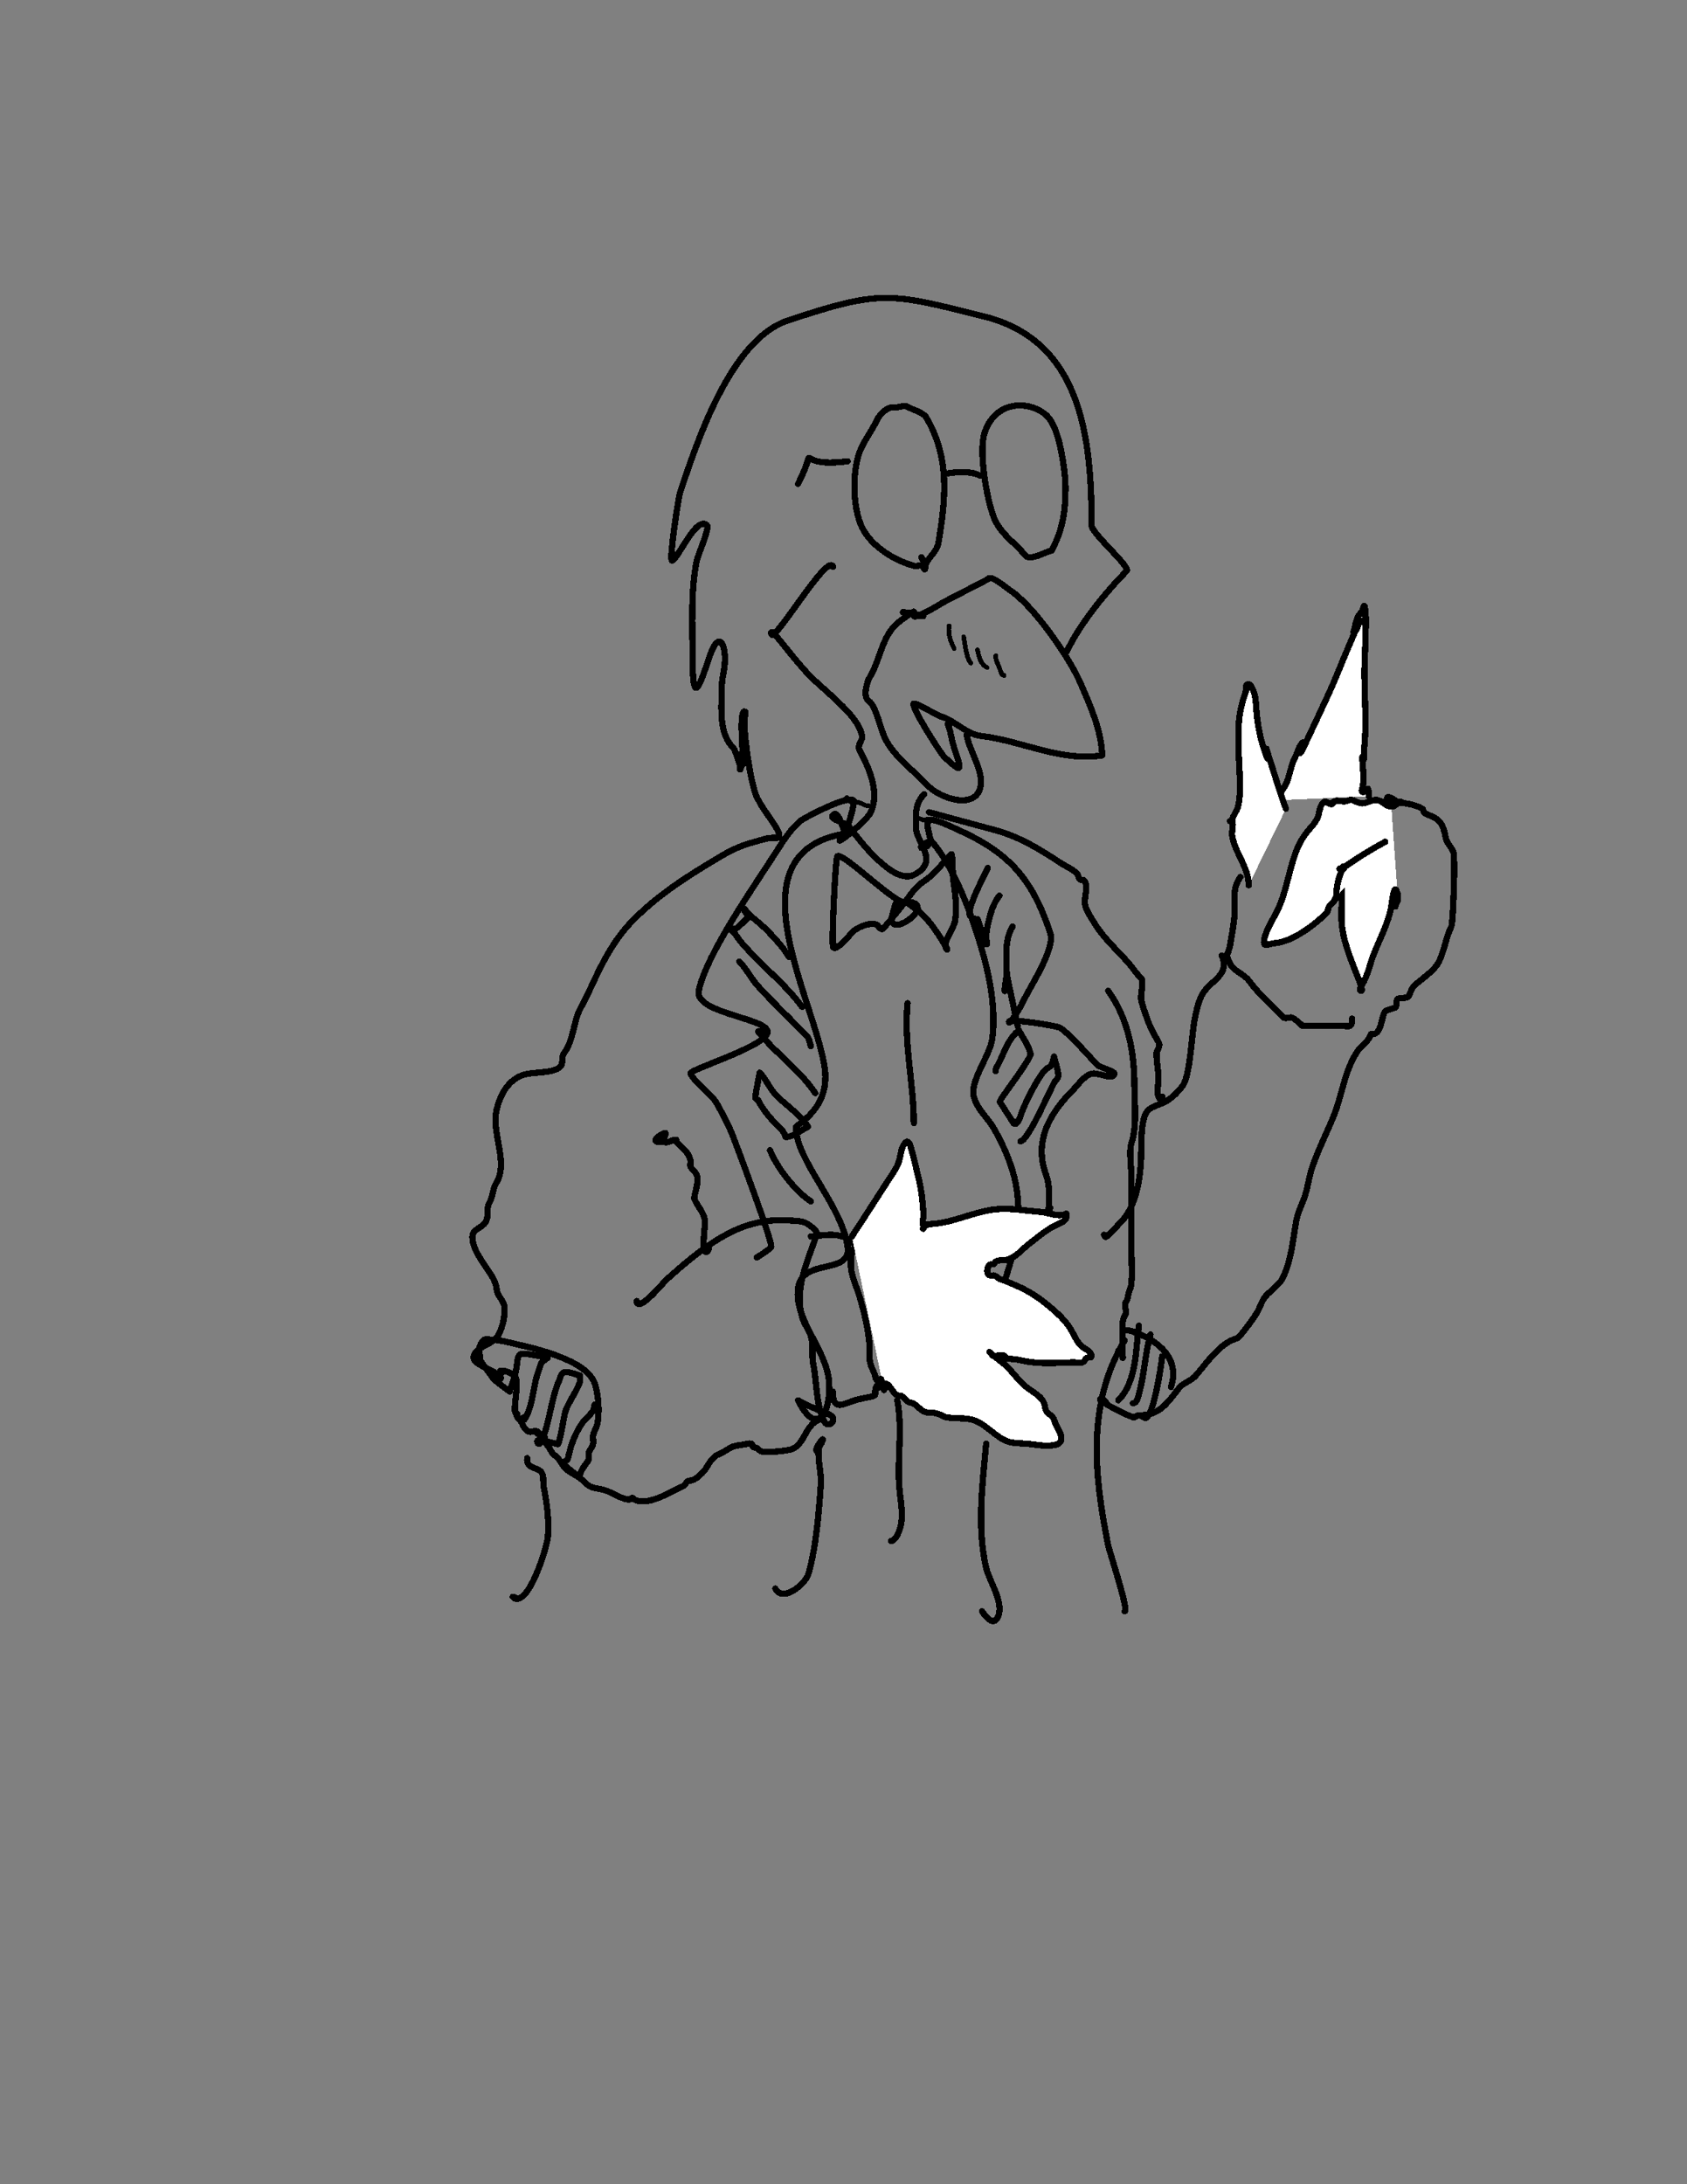 <?xml version="1.0" encoding="UTF-8" standalone="no"?>
<!-- Created with Inkscape (http://www.inkscape.org/) -->

<svg
   xmlns:dc="http://purl.org/dc/elements/1.1/"
   xmlns:cc="http://creativecommons.org/ns#"
   xmlns:rdf="http://www.w3.org/1999/02/22-rdf-syntax-ns#"
   xmlns:svg="http://www.w3.org/2000/svg"
   xmlns="http://www.w3.org/2000/svg"
   xmlns:sodipodi="http://sodipodi.sourceforge.net/DTD/sodipodi-0.dtd"
   xmlns:inkscape="http://www.inkscape.org/namespaces/inkscape"
   width="816"
   height="1056"
   viewBox="0 0 215.9 279.4"
   version="1.1"
   id="svg8"
   style="shape-rendering:crispEdges"
   inkscape:version="0.92.2 5c3e80d, 2017-08-06"
   sodipodi:docname="birdley-1.svg">
  <rect x="0" y="0" width="215.9" height="279.4" fill="#808080" stroke="none"/>
  <defs
     id="defs2">
    <inkscape:path-effect
       effect="simplify"
       id="path-effect1263"
       is_visible="true"
       steps="1"
       threshold="0.002"
       smooth_angles="360"
       helper_size="0"
       simplify_individual_paths="false"
       simplify_just_coalesce="false"
       simplifyindividualpaths="false"
       simplifyJustCoalesce="false" />
    <inkscape:path-effect
       effect="simplify"
       id="path-effect1259"
       is_visible="true"
       steps="1"
       threshold="0.002"
       smooth_angles="360"
       helper_size="0"
       simplify_individual_paths="false"
       simplify_just_coalesce="false"
       simplifyindividualpaths="false"
       simplifyJustCoalesce="false" />
    <inkscape:path-effect
       effect="simplify"
       id="path-effect1239"
       is_visible="true"
       steps="1"
       threshold="0.002"
       smooth_angles="360"
       helper_size="0"
       simplify_individual_paths="false"
       simplify_just_coalesce="false"
       simplifyindividualpaths="false"
       simplifyJustCoalesce="false" />
    <inkscape:path-effect
       effect="simplify"
       id="path-effect1235"
       is_visible="true"
       steps="1"
       threshold="0.002"
       smooth_angles="360"
       helper_size="0"
       simplify_individual_paths="false"
       simplify_just_coalesce="false"
       simplifyindividualpaths="false"
       simplifyJustCoalesce="false" />
    <inkscape:path-effect
       effect="simplify"
       id="path-effect1138"
       is_visible="true"
       steps="1"
       threshold="0.002"
       smooth_angles="360"
       helper_size="0"
       simplify_individual_paths="false"
       simplify_just_coalesce="false"
       simplifyindividualpaths="false"
       simplifyJustCoalesce="false" />
    <inkscape:path-effect
       effect="simplify"
       id="path-effect1134"
       is_visible="true"
       steps="1"
       threshold="0.002"
       smooth_angles="360"
       helper_size="0"
       simplify_individual_paths="false"
       simplify_just_coalesce="false"
       simplifyindividualpaths="false"
       simplifyJustCoalesce="false" />
    <inkscape:path-effect
       effect="simplify"
       id="path-effect1130"
       is_visible="true"
       steps="1"
       threshold="0.002"
       smooth_angles="360"
       helper_size="0"
       simplify_individual_paths="false"
       simplify_just_coalesce="false"
       simplifyindividualpaths="false"
       simplifyJustCoalesce="false" />
    <inkscape:path-effect
       effect="simplify"
       id="path-effect1126"
       is_visible="true"
       steps="1"
       threshold="0.002"
       smooth_angles="360"
       helper_size="0"
       simplify_individual_paths="false"
       simplify_just_coalesce="false"
       simplifyindividualpaths="false"
       simplifyJustCoalesce="false" />
    <inkscape:path-effect
       effect="simplify"
       id="path-effect1122"
       is_visible="true"
       steps="1"
       threshold="0.002"
       smooth_angles="360"
       helper_size="0"
       simplify_individual_paths="false"
       simplify_just_coalesce="false"
       simplifyindividualpaths="false"
       simplifyJustCoalesce="false" />
    <inkscape:path-effect
       effect="simplify"
       id="path-effect1118"
       is_visible="true"
       steps="1"
       threshold="0.002"
       smooth_angles="360"
       helper_size="0"
       simplify_individual_paths="false"
       simplify_just_coalesce="false"
       simplifyindividualpaths="false"
       simplifyJustCoalesce="false" />
    <inkscape:path-effect
       effect="simplify"
       id="path-effect1114"
       is_visible="true"
       steps="1"
       threshold="0.002"
       smooth_angles="360"
       helper_size="0"
       simplify_individual_paths="false"
       simplify_just_coalesce="false"
       simplifyindividualpaths="false"
       simplifyJustCoalesce="false" />
    <inkscape:path-effect
       effect="simplify"
       id="path-effect1110"
       is_visible="true"
       steps="1"
       threshold="0.002"
       smooth_angles="360"
       helper_size="0"
       simplify_individual_paths="false"
       simplify_just_coalesce="false"
       simplifyindividualpaths="false"
       simplifyJustCoalesce="false" />
    <inkscape:path-effect
       effect="simplify"
       id="path-effect1106"
       is_visible="true"
       steps="1"
       threshold="0.002"
       smooth_angles="360"
       helper_size="0"
       simplify_individual_paths="false"
       simplify_just_coalesce="false"
       simplifyindividualpaths="false"
       simplifyJustCoalesce="false" />
    <inkscape:path-effect
       effect="simplify"
       id="path-effect1102"
       is_visible="true"
       steps="1"
       threshold="0.002"
       smooth_angles="360"
       helper_size="0"
       simplify_individual_paths="false"
       simplify_just_coalesce="false"
       simplifyindividualpaths="false"
       simplifyJustCoalesce="false" />
    <inkscape:path-effect
       effect="simplify"
       id="path-effect1098"
       is_visible="true"
       steps="1"
       threshold="0.002"
       smooth_angles="360"
       helper_size="0"
       simplify_individual_paths="false"
       simplify_just_coalesce="false"
       simplifyindividualpaths="false"
       simplifyJustCoalesce="false" />
    <inkscape:path-effect
       effect="simplify"
       id="path-effect1094"
       is_visible="true"
       steps="1"
       threshold="0.002"
       smooth_angles="360"
       helper_size="0"
       simplify_individual_paths="false"
       simplify_just_coalesce="false"
       simplifyindividualpaths="false"
       simplifyJustCoalesce="false" />
    <inkscape:path-effect
       effect="simplify"
       id="path-effect1090"
       is_visible="true"
       steps="1"
       threshold="0.002"
       smooth_angles="360"
       helper_size="0"
       simplify_individual_paths="false"
       simplify_just_coalesce="false"
       simplifyindividualpaths="false"
       simplifyJustCoalesce="false" />
    <inkscape:path-effect
       effect="simplify"
       id="path-effect1086"
       is_visible="true"
       steps="1"
       threshold="0.002"
       smooth_angles="360"
       helper_size="0"
       simplify_individual_paths="false"
       simplify_just_coalesce="false"
       simplifyindividualpaths="false"
       simplifyJustCoalesce="false" />
    <inkscape:path-effect
       effect="simplify"
       id="path-effect1082"
       is_visible="true"
       steps="1"
       threshold="0.002"
       smooth_angles="360"
       helper_size="0"
       simplify_individual_paths="false"
       simplify_just_coalesce="false"
       simplifyindividualpaths="false"
       simplifyJustCoalesce="false" />
    <inkscape:path-effect
       effect="simplify"
       id="path-effect1078"
       is_visible="true"
       steps="1"
       threshold="0.002"
       smooth_angles="360"
       helper_size="0"
       simplify_individual_paths="false"
       simplify_just_coalesce="false"
       simplifyindividualpaths="false"
       simplifyJustCoalesce="false" />
    <inkscape:path-effect
       effect="simplify"
       id="path-effect1074"
       is_visible="true"
       steps="1"
       threshold="0.002"
       smooth_angles="360"
       helper_size="0"
       simplify_individual_paths="false"
       simplify_just_coalesce="false"
       simplifyindividualpaths="false"
       simplifyJustCoalesce="false" />
    <inkscape:path-effect
       effect="simplify"
       id="path-effect1070"
       is_visible="true"
       steps="1"
       threshold="0.002"
       smooth_angles="360"
       helper_size="0"
       simplify_individual_paths="false"
       simplify_just_coalesce="false"
       simplifyindividualpaths="false"
       simplifyJustCoalesce="false" />
    <inkscape:path-effect
       effect="simplify"
       id="path-effect1066"
       is_visible="true"
       steps="1"
       threshold="0.002"
       smooth_angles="360"
       helper_size="0"
       simplify_individual_paths="false"
       simplify_just_coalesce="false"
       simplifyindividualpaths="false"
       simplifyJustCoalesce="false" />
    <inkscape:path-effect
       effect="simplify"
       id="path-effect1062"
       is_visible="true"
       steps="1"
       threshold="0.002"
       smooth_angles="360"
       helper_size="0"
       simplify_individual_paths="false"
       simplify_just_coalesce="false"
       simplifyindividualpaths="false"
       simplifyJustCoalesce="false" />
    <inkscape:path-effect
       effect="simplify"
       id="path-effect1058"
       is_visible="true"
       steps="1"
       threshold="0.002"
       smooth_angles="360"
       helper_size="0"
       simplify_individual_paths="false"
       simplify_just_coalesce="false"
       simplifyindividualpaths="false"
       simplifyJustCoalesce="false" />
    <inkscape:path-effect
       effect="simplify"
       id="path-effect1054"
       is_visible="true"
       steps="1"
       threshold="0.002"
       smooth_angles="360"
       helper_size="0"
       simplify_individual_paths="false"
       simplify_just_coalesce="false"
       simplifyindividualpaths="false"
       simplifyJustCoalesce="false" />
    <inkscape:path-effect
       effect="simplify"
       id="path-effect1050"
       is_visible="true"
       steps="1"
       threshold="0.002"
       smooth_angles="360"
       helper_size="0"
       simplify_individual_paths="false"
       simplify_just_coalesce="false"
       simplifyindividualpaths="false"
       simplifyJustCoalesce="false" />
    <inkscape:path-effect
       effect="simplify"
       id="path-effect1046"
       is_visible="true"
       steps="1"
       threshold="0.002"
       smooth_angles="360"
       helper_size="0"
       simplify_individual_paths="false"
       simplify_just_coalesce="false"
       simplifyindividualpaths="false"
       simplifyJustCoalesce="false" />
    <inkscape:path-effect
       effect="simplify"
       id="path-effect1042"
       is_visible="true"
       steps="1"
       threshold="0.002"
       smooth_angles="360"
       helper_size="0"
       simplify_individual_paths="false"
       simplify_just_coalesce="false"
       simplifyindividualpaths="false"
       simplifyJustCoalesce="false" />
    <inkscape:path-effect
       effect="simplify"
       id="path-effect1038"
       is_visible="true"
       steps="1"
       threshold="0.002"
       smooth_angles="360"
       helper_size="0"
       simplify_individual_paths="false"
       simplify_just_coalesce="false"
       simplifyindividualpaths="false"
       simplifyJustCoalesce="false" />
    <inkscape:path-effect
       effect="simplify"
       id="path-effect1034"
       is_visible="true"
       steps="1"
       threshold="0.002"
       smooth_angles="360"
       helper_size="0"
       simplify_individual_paths="false"
       simplify_just_coalesce="false"
       simplifyindividualpaths="false"
       simplifyJustCoalesce="false" />
    <inkscape:path-effect
       effect="simplify"
       id="path-effect1030"
       is_visible="true"
       steps="1"
       threshold="0.002"
       smooth_angles="360"
       helper_size="0"
       simplify_individual_paths="false"
       simplify_just_coalesce="false"
       simplifyindividualpaths="false"
       simplifyJustCoalesce="false" />
    <inkscape:path-effect
       effect="simplify"
       id="path-effect1026"
       is_visible="true"
       steps="1"
       threshold="0.002"
       smooth_angles="360"
       helper_size="0"
       simplify_individual_paths="false"
       simplify_just_coalesce="false"
       simplifyindividualpaths="false"
       simplifyJustCoalesce="false" />
    <inkscape:path-effect
       effect="simplify"
       id="path-effect1022"
       is_visible="true"
       steps="1"
       threshold="0.002"
       smooth_angles="360"
       helper_size="0"
       simplify_individual_paths="false"
       simplify_just_coalesce="false"
       simplifyindividualpaths="false"
       simplifyJustCoalesce="false" />
    <inkscape:path-effect
       effect="simplify"
       id="path-effect1018"
       is_visible="true"
       steps="1"
       threshold="0.002"
       smooth_angles="360"
       helper_size="0"
       simplify_individual_paths="false"
       simplify_just_coalesce="false"
       simplifyindividualpaths="false"
       simplifyJustCoalesce="false" />
    <inkscape:path-effect
       effect="simplify"
       id="path-effect1014"
       is_visible="true"
       steps="1"
       threshold="0.002"
       smooth_angles="360"
       helper_size="0"
       simplify_individual_paths="false"
       simplify_just_coalesce="false"
       simplifyindividualpaths="false"
       simplifyJustCoalesce="false" />
    <inkscape:path-effect
       effect="simplify"
       id="path-effect1006"
       is_visible="true"
       steps="1"
       threshold="0.002"
       smooth_angles="360"
       helper_size="0"
       simplify_individual_paths="false"
       simplify_just_coalesce="false"
       simplifyindividualpaths="false"
       simplifyJustCoalesce="false" />
    <inkscape:path-effect
       effect="simplify"
       id="path-effect1002"
       is_visible="true"
       steps="1"
       threshold="0.002"
       smooth_angles="360"
       helper_size="0"
       simplify_individual_paths="false"
       simplify_just_coalesce="false"
       simplifyindividualpaths="false"
       simplifyJustCoalesce="false" />
    <inkscape:path-effect
       effect="simplify"
       id="path-effect998"
       is_visible="true"
       steps="1"
       threshold="0.002"
       smooth_angles="360"
       helper_size="0"
       simplify_individual_paths="false"
       simplify_just_coalesce="false"
       simplifyindividualpaths="false"
       simplifyJustCoalesce="false" />
    <inkscape:path-effect
       effect="simplify"
       id="path-effect994"
       is_visible="true"
       steps="1"
       threshold="0.002"
       smooth_angles="360"
       helper_size="0"
       simplify_individual_paths="false"
       simplify_just_coalesce="false"
       simplifyindividualpaths="false"
       simplifyJustCoalesce="false" />
    <inkscape:path-effect
       effect="simplify"
       id="path-effect990"
       is_visible="true"
       steps="1"
       threshold="0.002"
       smooth_angles="360"
       helper_size="0"
       simplify_individual_paths="false"
       simplify_just_coalesce="false"
       simplifyindividualpaths="false"
       simplifyJustCoalesce="false" />
    <inkscape:path-effect
       effect="simplify"
       id="path-effect974"
       is_visible="true"
       steps="1"
       threshold="0.002"
       smooth_angles="360"
       helper_size="0"
       simplify_individual_paths="false"
       simplify_just_coalesce="false"
       simplifyindividualpaths="false"
       simplifyJustCoalesce="false" />
    <inkscape:path-effect
       effect="simplify"
       id="path-effect970"
       is_visible="true"
       steps="1"
       threshold="0.002"
       smooth_angles="360"
       helper_size="0"
       simplify_individual_paths="false"
       simplify_just_coalesce="false"
       simplifyindividualpaths="false"
       simplifyJustCoalesce="false" />
    <inkscape:path-effect
       effect="simplify"
       id="path-effect966"
       is_visible="true"
       steps="1"
       threshold="0.002"
       smooth_angles="360"
       helper_size="0"
       simplify_individual_paths="false"
       simplify_just_coalesce="false"
       simplifyindividualpaths="false"
       simplifyJustCoalesce="false" />
    <inkscape:path-effect
       effect="simplify"
       id="path-effect962"
       is_visible="true"
       steps="1"
       threshold="0.002"
       smooth_angles="360"
       helper_size="0"
       simplify_individual_paths="false"
       simplify_just_coalesce="false"
       simplifyindividualpaths="false"
       simplifyJustCoalesce="false" />
    <inkscape:path-effect
       effect="simplify"
       id="path-effect946"
       is_visible="true"
       steps="1"
       threshold="0.004"
       smooth_angles="360"
       helper_size="0"
       simplify_individual_paths="false"
       simplify_just_coalesce="false"
       simplifyindividualpaths="false"
       simplifyJustCoalesce="false" />
    <inkscape:path-effect
       effect="simplify"
       id="path-effect942"
       is_visible="true"
       steps="1"
       threshold="0.004"
       smooth_angles="360"
       helper_size="0"
       simplify_individual_paths="false"
       simplify_just_coalesce="false"
       simplifyindividualpaths="false"
       simplifyJustCoalesce="false" />
    <inkscape:path-effect
       effect="simplify"
       id="path-effect938"
       is_visible="true"
       steps="1"
       threshold="0.004"
       smooth_angles="360"
       helper_size="0"
       simplify_individual_paths="false"
       simplify_just_coalesce="false"
       simplifyindividualpaths="false"
       simplifyJustCoalesce="false" />
    <inkscape:path-effect
       effect="simplify"
       id="path-effect934"
       is_visible="true"
       steps="1"
       threshold="0.004"
       smooth_angles="360"
       helper_size="0"
       simplify_individual_paths="false"
       simplify_just_coalesce="false"
       simplifyindividualpaths="false"
       simplifyJustCoalesce="false" />
    <inkscape:path-effect
       effect="simplify"
       id="path-effect1018-7"
       is_visible="true"
       steps="1"
       threshold="0.002"
       smooth_angles="360"
       helper_size="0"
       simplify_individual_paths="false"
       simplify_just_coalesce="false"
       simplifyindividualpaths="false"
       simplifyJustCoalesce="false" />
  </defs>
  <sodipodi:namedview
     id="base"
     pagecolor="#ffffff"
     bordercolor="#666666"
     borderopacity="1.0"
     inkscape:pageopacity="0.0"
     inkscape:pageshadow="2"
     inkscape:zoom="0.70710678"
     inkscape:cx="506.66717"
     inkscape:cy="536.96875"
     inkscape:document-units="px"
     inkscape:current-layer="layer1"
     showgrid="false"
     units="px"
     showborder="true"
     inkscape:pagecheckerboard="false"
     inkscape:window-width="1440"
     inkscape:window-height="808"
     inkscape:window-x="0"
     inkscape:window-y="1"
     inkscape:window-maximized="1"
     inkscape:snap-others="false"
     inkscape:object-nodes="false"
     inkscape:snap-nodes="false"
     inkscape:snap-global="false" />
  <g
     inkscape:label="art"
     inkscape:groupmode="layer"
     id="layer1"
     transform="translate(0,-17.6)">
    <path
       style="fill:none;fill-opacity:1;stroke:#000000;stroke-width:0.8;stroke-linecap:round;stroke-linejoin:round;stroke-miterlimit:4;stroke-dasharray:none;stroke-opacity:1"
       d="m 134.575,88.037 c 1.437,-2.629 1.819,-5.152 1.781,-8.199 -0.019,-1.507 -0.267,-3.093 -0.554,-4.563 -0.295,-1.508 -0.901,-3.894 -2.18,-4.8 -2.681,-1.9 -6.471,-1.175 -7.628,2.53 -0.75,2.402 0.276,8.452 1.216,10.831 0.654,1.656 2.097,2.832 3.251,3.931 0.265,0.253 0.723,1.049 1.117,1.097 1.056,0.129 1.967,-0.585 2.997,-0.826 z"
       id="path882"
       inkscape:connector-curvature="0" />
    <path
       style="fill:none;fill-opacity:1;stroke:#000000;stroke-width:0.8;stroke-linecap:round;stroke-linejoin:round;stroke-miterlimit:4;stroke-dasharray:none;stroke-opacity:1"
       d="m 118.374,90.403 c -0.065,-1.232 1.483,-1.967 1.719,-3.345 0.982,-5.737 1.455,-10.959 -1.541,-16.04 -0.431,-0.731 -2.045,-1.101 -2.615,-1.469 -0.206,-0.134 -1.157,0.251 -1.451,0.175 -0.861,-0.222 -1.954,0.951 -2.236,1.561 -0.589,1.276 -1.45,2.383 -2.052,3.686 -1.186,2.568 -1.134,7.526 0.137,10.117 1.188,2.423 4.216,4.266 6.735,4.916 0.131,0.034 0.862,-0.126 0.933,-0.065 0.149,0.129 0.297,0.645 0.37,0.462 0.126,-0.318 -0.267,-1.194 -0.462,-1.525"
       id="path884"
       inkscape:connector-curvature="0" />
    <path
       style="fill:none;fill-opacity:1;stroke:#000000;stroke-width:0.8;stroke-linecap:round;stroke-linejoin:round;stroke-miterlimit:4;stroke-dasharray:none;stroke-opacity:1"
       d="m 118.17,96.4 c -0.398,0.085 -1.305,-0.407 -1.22,-0.009 0.098,0.46 3.194,-1.384 3.456,-1.552 0.754,-0.483 6.004,-3.078 6.08,-3.196 0.351,-0.543 2.324,1.17 2.744,1.442 3.012,1.949 7.618,8.59 9.035,11.865 1.29,2.981 2.656,5.973 2.799,9.277 -5.357,0.852 -10.428,-1.918 -15.55,-2.487 -1.785,-0.199 -3.504,-2.066 -4.989,-2.449 -0.642,-0.166 -3.42,-1.947 -3.603,-1.664 -0.309,0.477 3.477,6.353 3.88,6.745 3.376,3.285 1.56,0.334 1.007,-2.245 -0.14,-0.653 -0.296,-1.491 -0.545,-1.913"
       id="path886"
       inkscape:connector-curvature="0" />
    <path
       style="fill:none;fill-opacity:1;stroke:#000000;stroke-width:0.8;stroke-linecap:round;stroke-linejoin:round;stroke-miterlimit:4;stroke-dasharray:none;stroke-opacity:1"
       d="m 123.721,111.581 c 0.273,2.051 2.28,4.658 1.727,6.801 -0.713,2.762 -5.088,1.467 -6.856,-0.426 -1.73,-1.852 -4.187,-3.583 -5.321,-5.896 -0.576,-1.175 -1.176,-4.215 -2.115,-4.823 -0.78,-0.505 -0.133,-2.549 0.065,-2.855 1.435,-2.217 1.582,-5.432 3.743,-7.16 0.189,-0.152 1.975,-1.517 2.005,-1.376 0.145,0.678 -4.044,-0.594 1.201,0.555"
       id="path888"
       inkscape:connector-curvature="0" />
    <path
       inkscape:connector-curvature="0"
       id="path896"
       d="m 136.525,100.944 c 1.769,-3.765 5.451,-8.097 7.673,-10.319 0.507,-0.507 -4.498,-4.807 -4.498,-5.821 0,-11.107 -1.222,-23.589 -13.758,-26.723 -12.018,-3.004 -13.123,-3.475 -25.135,0.529 -7.311,2.437 -11.613,15.524 -13.758,21.96 -0.272,0.817 -1.429,8.731 -1.058,8.731 0.724,0 3.119,-5.877 4.498,-4.498 0.344,0.344 -1.217,3.966 -1.323,4.498 -0.799,3.997 -0.529,8.299 -0.529,12.435 0,6.15 0.785,3.995 2.117,0 1.413,-4.239 2.439,-1.082 1.852,1.852 -0.181,0.905 -0.265,1.675 -0.265,2.646 0,2.69 -0.269,5.287 1.587,7.144 0.114,0.114 1.047,2.646 0.794,2.646 -0.197,0 0.176,-0.353 0.265,-0.529 0.281,-0.563 0,-2.058 0,-2.646 0,-0.441 -0.283,-4.233 0.265,-4.233 0.353,0 0,0.706 0,1.058 0,2.905 1.053,9.52 1.852,10.319"
       style="fill:none;fill-opacity:1;stroke:#000000;stroke-width:0.8;stroke-linecap:round;stroke-linejoin:round;stroke-miterlimit:4;stroke-dasharray:none;stroke-opacity:1" />
    <path
       inkscape:connector-curvature="0"
       id="path898"
       d="m 106.627,90.096 c -0.737,-1.952 -7.938,10.548 -7.938,8.467 0,-0.799 2.771,3.3 5.027,5.556 2.209,2.209 6.615,5.403 6.615,7.938 -0.635,1.363 -0.506,1.105 0,2.117 0.997,1.994 2.274,4.976 1.058,7.408 -0.633,1.266 -5.867,5.338 -3.175,2.646"
       style="fill:none;fill-opacity:1;stroke:#000000;stroke-width:0.8;stroke-linecap:round;stroke-linejoin:round;stroke-miterlimit:4;stroke-dasharray:none;stroke-opacity:1" />
    <path
       inkscape:connector-curvature="0"
       id="path900"
       d="m 118.269,119.2 c -1.214,1.233 -1.058,2.621 -1.058,4.233 0,1.88 3.166,4.37 -0.265,6.085 -2.599,1.3 -6.972,-4.445 -8.202,-6.085 -0.529,-0.706 -2.74,-0.964 -2.117,-1.587 0.675,-0.675 1.124,1.547 1.587,2.381"
       style="fill:none;fill-opacity:1;stroke:#000000;stroke-width:0.8;stroke-linecap:round;stroke-linejoin:round;stroke-miterlimit:4;stroke-dasharray:none;stroke-opacity:1" />
    <path
       inkscape:connector-curvature="0"
       id="path902"
       d="m 125.412,78.454 c -1.334,-0.776 -3.934,-0.364 -4.233,-0.265"
       style="fill:none;fill-opacity:1;stroke:#000000;stroke-width:0.8;stroke-linecap:round;stroke-linejoin:round;stroke-miterlimit:4;stroke-dasharray:none;stroke-opacity:1" />
    <path
       inkscape:connector-curvature="0"
       id="path904"
       d="m 108.479,76.602 c -7.511,1.006 -3.361,-3.067 -6.35,2.91"
       style="fill:none;fill-opacity:1;stroke:#000000;stroke-width:0.8;stroke-linecap:round;stroke-linejoin:round;stroke-miterlimit:4;stroke-dasharray:none;stroke-opacity:1" />
    <path
       inkscape:connector-curvature="0"
       id="path906"
       d="m 115.888,132.958 c -1.503,-0.166 -1.254,0.323 -1.587,1.323 -1.429,4.287 6.347,-1.323 1.587,-1.323 z"
       style="fill:none;fill-opacity:1;stroke:#000000;stroke-width:0.8;stroke-linecap:round;stroke-linejoin:round;stroke-miterlimit:4;stroke-dasharray:none;stroke-opacity:1" />
    <path
       inkscape:connector-curvature="0"
       id="path908"
       d="m 115.888,132.958 c -0.785,0.843 -8.07,-6.482 -8.731,-5.821 -0.255,0.255 -0.765,11.406 -0.529,11.642 0.523,0.523 2.315,-1.868 2.646,-2.117 0.697,-0.523 2.013,-1.093 2.91,-0.794 0.168,0.056 0.523,0.8 0.794,0.529 1.062,-1.062 1.896,-2.332 2.91,-3.44 0.604,-0.958 1.403,-1.993 2.381,-2.646 1.563,-1.042 2.492,-2.492 3.44,-3.44 0.24,-0.24 0.205,2.818 0.265,3.175 0.276,1.656 0.509,3.582 0.265,5.292 -0.155,1.086 -1.778,2.984 -1.058,3.704 0.321,0.321 -0.89,-1.6 -1.058,-1.852 -1.553,-2.33 -2.354,-2.98 -4.233,-4.233"
       style="fill:none;fill-opacity:1;stroke:#000000;stroke-width:0.8;stroke-linecap:round;stroke-linejoin:round;stroke-miterlimit:4;stroke-dasharray:none;stroke-opacity:1" />
    <path
       inkscape:connector-curvature="0"
       id="path910"
       d="m 108.215,124.227 c -15.084,2.402 -3.708,21.667 -2.646,30.163 0.639,5.113 -3.704,7.055 -3.704,7.408 0,4.29 5.953,10.053 6.615,15.346 0.451,3.609 -5.849,1.28 -6.35,5.292 -0.501,4.009 3.649,7.752 3.969,11.906 0.298,3.878 -1.528,7.263 -3.969,2.381"
       style="fill:none;fill-opacity:1;stroke:#000000;stroke-width:0.8;stroke-linecap:round;stroke-linejoin:round;stroke-miterlimit:4;stroke-dasharray:none;stroke-opacity:1" />
    <path
       inkscape:connector-curvature="0"
       id="path912"
       d="m 119.062,125.021 c 3.25,3.666 5.539,10.168 6.879,15.081 0.873,3.2 1.478,6.963 1.058,10.319 -0.273,2.182 -2.877,5.426 -2.381,7.408 0.434,1.735 1.843,2.788 2.646,4.233 2.775,4.996 3.667,8.935 2.646,14.552 -0.598,3.289 -2.104,6.539 -2.646,9.79 -0.495,2.968 1.169,7.077 0.265,9.79 -0.839,2.518 -2.646,4.016 -2.646,0.265"
       style="fill:none;fill-opacity:1;stroke:#000000;stroke-width:0.8;stroke-linecap:round;stroke-linejoin:round;stroke-miterlimit:4;stroke-dasharray:none;stroke-opacity:1" />
    <path
       inkscape:connector-curvature="0"
       id="path914"
       d="m 108.215,124.227 c 0.353,-1.323 0.877,-2.612 1.058,-3.969 0.202,-1.516 -6.426,1.985 -6.879,2.381 -1.201,1.051 -2.06,2.368 -2.91,3.704 -2.737,4.301 -9.118,13.309 -10.054,17.992 -0.607,3.033 9.747,3.524 8.731,5.556 -0.888,1.777 -10.016,4.574 -9.79,5.027 0.71,1.421 2.598,2.426 3.44,3.969 0.661,1.212 1.326,2.428 1.852,3.704 0.406,0.985 5.37,14.209 5.027,14.552 -0.491,0.491 -1.379,1.007 -1.852,1.323"
       style="fill:none;fill-opacity:1;stroke:#000000;stroke-width:0.8;stroke-linecap:round;stroke-linejoin:round;stroke-miterlimit:4;stroke-dasharray:none;stroke-opacity:1" />
    <path
       inkscape:connector-curvature="0"
       id="path916"
       d="m 119.062,125.021 c -0.088,-0.794 -0.517,-1.624 -0.265,-2.381 0.222,-0.666 3.459,0.95 3.704,1.058 6.657,2.959 9.604,6.323 11.906,13.229 0.715,2.146 -2.849,7.264 -3.704,9.26 -0.033,0.076 -1.587,2.711 -1.587,2.117 0,-0.467 6.247,0.518 6.615,0.794 1.585,1.189 3.311,3.311 4.763,4.763 0.246,0.246 2.117,0.783 2.117,1.058 0,0.882 -1.764,0 -2.646,0 -1.025,0 -1.971,1.442 -2.646,2.117 -3.025,3.025 -5.037,6.587 -3.44,10.848 0.879,2.345 -0.086,6.08 0.529,4.233"
       style="fill:none;fill-opacity:1;stroke:#000000;stroke-width:0.8;stroke-linecap:round;stroke-linejoin:round;stroke-miterlimit:4;stroke-dasharray:none;stroke-opacity:1" />
    <path
       inkscape:original-d="m 121.45635,97.655134 c -0.14385,1.088155 0.18348,1.957209 0.65481,2.899866"
       inkscape:path-effect="#path-effect938"
       inkscape:connector-curvature="0"
       id="path936"
       d="m 121.456,97.655 c -0.078,0.562 -0.018,1.138 0.146,1.68 0.128,0.422 0.312,0.825 0.509,1.219"
       style="fill:none;fill-opacity:1;stroke:#000000;stroke-width:0.6;stroke-linecap:round;stroke-linejoin:round;stroke-miterlimit:4;stroke-dasharray:none;stroke-opacity:1" />
    <path
       inkscape:original-d="m 123.32723,99.058299 c 0.16426,0.839314 0.33683,2.768971 0.93545,3.367591"
       inkscape:path-effect="#path-effect942"
       inkscape:connector-curvature="0"
       id="path940"
       d="m 123.327,99.058 c 0.114,0.621 0.185,1.25 0.325,1.867 0.095,0.421 0.196,0.851 0.411,1.229 0.056,0.098 0.12,0.192 0.199,0.272"
       style="fill:none;fill-opacity:1;stroke:#000000;stroke-width:0.6;stroke-linecap:round;stroke-linejoin:round;stroke-miterlimit:4;stroke-dasharray:none;stroke-opacity:1" />
    <path
       inkscape:original-d="m 125.10457,100.74209 c 0.16503,0.87262 0.40236,1.8382 1.21608,2.24507"
       inkscape:path-effect="#path-effect946"
       inkscape:connector-curvature="0"
       id="path944"
       d="m 125.105,100.742 c 0.098,0.511 0.21,1.029 0.461,1.49 0.173,0.317 0.428,0.595 0.755,0.755"
       style="fill:none;fill-opacity:1;stroke:#000000;stroke-width:0.6;stroke-linecap:round;stroke-linejoin:round;stroke-miterlimit:4;stroke-dasharray:none;stroke-opacity:1" />
    <path
       inkscape:original-d="m 127.44318,101.49045 c -0.0526,0.50517 0.18603,0.8706 0.37418,1.30962 0.14014,0.32699 0.22358,0.7278 0.37418,1.02899 0.0968,0.19355 0.28063,-0.0191 0.28063,0.18709"
       inkscape:path-effect="#path-effect962"
       inkscape:connector-curvature="0"
       id="path960"
       d="m 127.443,101.49 c -0.024,0.218 0.012,0.439 0.085,0.645 0.106,0.304 0.269,0.584 0.375,0.888 0.094,0.269 0.173,0.544 0.289,0.806 0.022,0.05 0.07,0.084 0.126,0.09 0.042,0.004 0.089,-0.016 0.125,0.009 0.028,0.02 0.029,0.058 0.03,0.089"
       style="fill:none;fill-opacity:1;stroke:#000000;stroke-width:0.6;stroke-linecap:round;stroke-linejoin:round;stroke-miterlimit:4;stroke-dasharray:none;stroke-opacity:1" />
    <path
       inkscape:original-d="m 111.16647,120.66704 c -0.43718,0.0467 -0.77063,-0.25688 -1.12253,-0.37418 -0.13754,-0.0459 -0.33847,-0.0289 -0.46772,-0.0935 -0.0395,-0.0197 -0.0495,-0.0935 -0.0935,-0.0935 -0.0441,0 -0.0541,0.0738 -0.0935,0.0935 -0.10646,0.0532 -0.16504,-0.0935 -0.28064,-0.0935 -0.0571,0 -0.33772,0.0365 -0.37417,0 -0.17122,-0.17121 -0.37418,-0.56773 -0.37418,-0.46772 0,0.0495 0.24211,0.24211 0.28063,0.28063"
       inkscape:path-effect="#path-effect966"
       inkscape:connector-curvature="0"
       id="path964"
       d="m 111.166,120.667 c -0.202,0.023 -0.402,-0.039 -0.585,-0.122 -0.189,-0.086 -0.363,-0.207 -0.564,-0.26 -0.143,-0.038 -0.293,-0.034 -0.435,-0.083 -0.05,-0.017 -0.059,-0.128 -0.115,-0.093 -0.042,0.026 -0.05,0.091 -0.107,0.1 -0.064,0.011 -0.113,-0.04 -0.161,-0.074 -0.038,-0.027 -0.086,-0.03 -0.132,-0.028 -0.1,0.006 -0.2,0.02 -0.3,0.01 -0.043,-0.004 -0.065,-0.046 -0.09,-0.075 -0.103,-0.124 -0.219,-0.244 -0.279,-0.393 -0.009,-0.023 -0.057,-0.036 -0.036,-9.9e-4 0.035,0.06 0.091,0.104 0.142,0.15 0.045,0.041 0.092,0.079 0.136,0.12"
       style="fill:none;fill-opacity:1;stroke:#000000;stroke-width:0.6;stroke-linecap:round;stroke-linejoin:round;stroke-miterlimit:4;stroke-dasharray:none;stroke-opacity:1" />
    <path
       inkscape:original-d="m 118.74356,122.35083 c -0.12473,0.0624 -0.23663,0.16417 -0.37418,0.18709 -0.14013,0.0234 -0.43635,-0.14545 -0.56126,-0.18709 -0.21618,-0.0721 -0.32574,0.0935 -0.46773,0.0935 -0.0697,0 -0.11736,-0.0935 -0.18708,-0.0935"
       inkscape:path-effect="#path-effect970"
       inkscape:connector-curvature="0"
       id="path968"
       d="m 118.744,122.351 c -0.119,0.059 -0.223,0.152 -0.355,0.183 -0.071,0.017 -0.144,-0.006 -0.211,-0.029 -0.125,-0.043 -0.241,-0.106 -0.364,-0.152 -0.075,-0.028 -0.158,-0.024 -0.233,0.003 -0.078,0.028 -0.148,0.083 -0.234,0.088 -0.052,0.003 -0.089,-0.04 -0.128,-0.068 -0.019,-0.014 -0.042,-0.026 -0.066,-0.025"
       style="fill:none;fill-opacity:1;stroke:#000000;stroke-width:0.6;stroke-linecap:round;stroke-linejoin:round;stroke-miterlimit:4;stroke-dasharray:none;stroke-opacity:1" />
    <path
       inkscape:original-d="m 119.0625,125.02083 c -0.0751,0.26371 -0.10952,0.54262 -0.2254,0.79115 -0.0704,0.15109 -0.8893,0.55999 -1.02898,0.28063 -0.24596,-0.49191 0.8207,-0.73357 1.25438,-1.07178"
       inkscape:path-effect="#path-effect974"
       inkscape:connector-curvature="0"
       id="path972"
       d="m 119.062,125.021 c -0.075,0.264 -0.089,0.551 -0.225,0.791 -0.028,0.05 -0.077,0.085 -0.124,0.116 -0.139,0.093 -0.291,0.168 -0.452,0.215 -0.103,0.031 -0.213,0.056 -0.321,0.039 -0.059,-0.009 -0.111,-0.046 -0.138,-0.101 -0.036,-0.075 -0.042,-0.165 -0.007,-0.241 0.046,-0.103 0.135,-0.18 0.227,-0.242 0.187,-0.128 0.395,-0.22 0.597,-0.321 0.152,-0.076 0.307,-0.152 0.443,-0.256 z"
       style="fill:none;fill-opacity:1;stroke:#000000;stroke-width:0.6;stroke-linecap:round;stroke-linejoin:round;stroke-miterlimit:4;stroke-dasharray:none;stroke-opacity:1" />
    <path
       inkscape:original-d="m 97.102087,119.99375 c 0.70555,1.5875 1.48701,3.14339 2.11666,4.7625 0.032,0.0822 -0.17639,0 -0.26458,0 -0.50169,0 -0.84482,0.14506 -1.32292,0.26458 -1.42708,0.35677 -3.20805,0.81358 -4.49791,1.5875 -3.92936,2.35761 -8.09151,4.65192 -11.37709,7.9375 -3.705935,3.70594 -4.622129,5.93428 -6.614581,10.58334 -0.280096,0.65355 -0.77824,1.19852 -1.058334,1.85208 -0.578188,1.34911 -0.774514,2.86233 -1.322916,4.23333 -0.216826,0.54207 -0.609267,1.03405 -0.79375,1.5875 -0.07048,0.21145 0.149246,0.90909 0,1.05834 -1.042384,1.04238 -2.777122,0.81563 -4.233333,1.05833 -2.357848,0.39297 -3.163372,1.95531 -3.96875,3.96875 -1.138032,2.84508 0.339936,7.03156 -0.264584,10.05417 -0.07735,0.38676 -0.433506,0.67569 -0.529166,1.05833 -0.18128,0.72511 -0.289076,1.39639 -0.529167,2.11667 -0.132292,0.39687 0.132292,0.92604 0,1.32291 -0.311621,0.93486 -1.648936,1.44579 -1.852083,1.85209 -0.793824,1.58764 2.043337,4.78 2.645833,6.08541 0.269063,0.58297 0.298677,1.25282 0.529167,1.85209 0.212381,0.55219 0.687916,1.00541 0.79375,1.5875 0.145605,0.80083 -0.404749,3.31516 -1.058334,3.96875 -0.284845,0.28484 -3.360272,1.74612 -2.910416,2.64583 0.586647,1.17329 5.503193,2.64583 2.645833,2.64583"
       inkscape:path-effect="#path-effect1002"
       inkscape:connector-curvature="0"
       id="path1000"
       d="m 97.102,119.994 c 0.704,1.596 3.855,4.946 2.118,4.786 -0.924,-0.085 -1.822,0.307 -2.712,0.531 -1.487,0.374 -2.884,1.011 -4.206,1.795 -4.097,2.425 -8.187,4.975 -11.517,8.447 -1.941,2.024 -3.335,4.481 -4.529,7.011 -0.625,1.324 -1.217,2.649 -1.928,3.945 -0.998,1.82 -0.873,4.114 -2.139,5.79 -0.505,0.669 0.163,1.552 -0.875,2.027 -1.657,0.756 -3.651,0.182 -5.236,1.187 -1.367,0.867 -2.122,2.42 -2.497,3.924 -0.781,3.136 1.59,6.771 -0.081,9.506 -0.469,0.768 -0.414,1.731 -0.866,2.511 -0.485,0.837 0.059,1.782 -0.585,2.614 -0.483,0.623 -1.584,0.811 -1.592,1.711 -0.012,1.359 0.832,2.528 1.535,3.623 0.632,0.984 1.465,1.926 1.575,3.133 0.079,0.866 0.944,1.445 0.992,2.283 0.069,1.214 -0.206,2.468 -0.762,3.54 -0.408,0.786 -1.303,1.091 -2.027,1.521 -0.648,0.384 -1.741,1.232 -0.78,2.004 0.921,0.74 2.193,0.979 3.017,1.818 0.427,0.435 -0.576,0.355 -0.771,0.377"
       style="fill:none;fill-opacity:1;stroke:#000000;stroke-width:0.8;stroke-linecap:round;stroke-linejoin:round;stroke-miterlimit:4;stroke-dasharray:none;stroke-opacity:1" />
    <path
       inkscape:original-d="m 81.491667,184.02292 c 0,1.73142 3.44593,-2.41343 3.70417,-2.64584 4.35196,-3.91677 9.41828,-8.18893 15.610413,-7.67291 0.8963,0.0747 1.89748,0.0303 2.64584,0.52916 0.46987,0.31325 0.70555,0.88195 1.05833,1.32292 -1.11195,3.28424 -2.87384,6.74262 -1.85208,10.31875 0.64896,2.27139 0.9894,1.36957 1.32291,3.70417 0,2.17791 -0.10149,1.42616 0.26459,3.43958 0.049,0.26965 0.6559,8.07535 2.11666,6.61458 1.14383,-1.14382 -1.31928,-1.19627 -4.23333,-2.91041"
       inkscape:path-effect="#path-effect1006"
       inkscape:connector-curvature="0"
       id="path1004"
       d="m 81.492,184.023 c -0.087,0.484 0.431,0.45 0.738,0.244 0.87,-0.582 1.588,-1.358 2.279,-2.135 0.379,-0.426 0.774,-0.835 1.201,-1.215 2.547,-2.268 5.21,-4.494 8.332,-5.932 2.156,-0.993 4.555,-1.441 6.935,-1.268 0.869,0.063 1.845,0.012 2.562,0.578 0.425,0.335 1.143,0.759 0.973,1.261 -0.793,2.344 -1.849,4.638 -2.112,7.125 -0.165,1.563 -0.015,3.234 0.787,4.589 0.266,0.45 0.518,0.909 0.638,1.427 0.108,0.467 0.162,0.94 0.156,1.422 -0.008,0.675 -0.035,1.355 0.106,2.021 0.133,0.626 0.193,1.262 0.269,1.897 0.189,1.58 0.28,3.21 0.858,4.699 0.146,0.377 0.242,0.894 0.642,1.043 0.365,0.135 0.755,-0.249 0.786,-0.572 0.043,-0.444 -0.465,-0.641 -0.795,-0.781 -1.255,-0.532 -2.544,-0.996 -3.715,-1.704"
       style="fill:none;fill-opacity:1;stroke:#000000;stroke-width:0.8;stroke-linecap:round;stroke-linejoin:round;stroke-miterlimit:4;stroke-dasharray:none;stroke-opacity:1" />
    <path
       inkscape:original-d="m 103.77647,175.76465 c 1.30298,-0.0981 3.19308,-0.46143 4.49012,0.18709 0.23666,0.11833 0.34112,0.4145 0.56127,0.56127 0.097,0.0647 0.48584,0.11166 0.56127,0.18709 0.0882,0.0882 0.0394,0.25585 0,0.37417 -0.0882,0.26459 -0.31949,0.47488 -0.37418,0.74836 -0.13414,0.6707 -0.14393,1.97155 0,2.61924 0.20859,0.93868 0.6584,1.88286 0.93544,2.80633 0.60452,2.01507 1.01385,4.10351 1.30962,6.17392 0.10069,0.70479 -0.0311,2.15164 0.18709,2.80633 0.1743,0.52289 0.39017,0.98341 0.56127,1.49671 0.11097,0.33291 0.21312,0.40022 0.37418,0.56127 0.12472,0.12473 -0.12473,0.62363 0,0.74835 0.12472,0.12473 0.31181,-0.0624 0.18708,-0.18708 -0.38827,-0.38828 -0.56126,0.50858 -0.56126,0.74835 0,0.19805 0.0786,0.47272 -0.18709,0.56127 -0.75122,0.2504 -1.66327,0.27293 -2.43215,0.56126 -1.76198,0.66075 -2.80633,1.26742 -2.80633,-1.12253"
       inkscape:path-effect="#path-effect1014"
       inkscape:connector-curvature="0"
       id="path1012"
       d="m 103.776,175.765 c 1.241,-0.098 2.514,-0.377 3.74,-0.072 0.302,0.075 0.637,0.131 0.871,0.342 0.207,0.187 0.327,0.528 0.641,0.546 0.241,0.014 0.467,0.137 0.376,0.447 -0.097,0.328 -0.365,0.575 -0.413,0.928 -0.105,0.78 -0.157,1.585 -0.001,2.358 0.231,1.143 0.753,2.195 1.072,3.314 0.555,1.944 1.039,3.923 1.215,5.936 0.075,0.854 -0.112,1.744 0.142,2.569 0.179,0.58 0.542,1.107 0.631,1.707 0.04,0.269 0.366,0.364 0.363,0.652 -0.002,0.185 -0.207,0.568 0.019,0.578 0.395,0.016 0.007,-0.51 -0.188,-0.244 -0.21,0.287 -0.267,0.668 -0.225,1.013 0.038,0.304 -0.302,0.36 -0.524,0.413 -0.783,0.188 -1.584,0.285 -2.35,0.56 -0.533,0.192 -1.06,0.432 -1.63,0.498 -0.311,0.036 -0.615,-0.145 -0.742,-0.436 -0.175,-0.399 -0.184,-0.848 -0.191,-1.277"
       style="fill:none;fill-opacity:1;stroke:#000000;stroke-width:0.8;stroke-linecap:round;stroke-linejoin:round;stroke-miterlimit:4;stroke-dasharray:none;stroke-opacity:1" />
    <path
       inkscape:original-d="m 105.08609,199.15073 c -2.10451,0.44981 -1.93485,3.38359 -4.11595,3.92887 -0.42377,0.10594 -3.105503,0.41168 -3.554693,0.18709 -0.2961,-0.14805 -0.62274,-0.62275 -0.74835,-0.74836 -0.0882,-0.0882 -0.28599,0.0882 -0.37418,0 -0.0441,-0.0441 0.0441,-0.14299 0,-0.18709 -0.2102,-0.2102 -2.45601,0.31977 -2.61924,0.37418 -0.30308,0.10103 -0.65069,0.37143 -0.93544,0.56127 -0.37352,0.249 -0.73475,0.30274 -1.12254,0.56126 -0.62828,0.41885 -0.97347,1.34765 -1.49671,1.87089 -0.0968,0.0968 -0.46443,0.27734 -0.56126,0.37417 -0.22787,0.22788 -0.0876,0.418 -0.37418,0.56127 -0.19225,0.0961 -1.21924,0.47089 -1.30962,0.56127 -0.0986,0.0986 -0.0885,0.27557 -0.18709,0.37418 -0.18288,0.18288 -4.49956,1.87403 -5.05139,2.05797 -0.30664,0.10221 -1.40869,-0.23662 -1.6838,-0.37418 -0.32695,-0.16347 -0.0699,0.18709 -0.37418,0.18709 -0.81894,0 -2.03782,-0.81513 -2.806327,-1.12253 -0.649409,-0.25976 -1.664915,-0.27119 -2.245066,-0.56127 -0.435886,-0.21794 -0.691312,-0.64796 -1.122532,-0.93544 -1.459495,-0.973 -2.580627,-1.41948 -3.367596,-2.99342 -0.07888,-0.15776 -0.295293,-0.21641 -0.374176,-0.37418 -0.333084,-0.66616 -0.607407,-1.02772 -0.935445,-1.68379 -0.05578,-0.11156 0.0882,-0.28599 0,-0.37418 -0.124725,-0.12473 -0.249452,-0.24945 -0.374176,-0.37418 -0.09354,-0.0935 -0.467723,0.0935 -0.561266,0 -0.387094,-0.38709 0.591529,0.0151 -0.18709,-0.37417 -0.236201,-0.11811 -0.942927,0.1796 -1.122532,0 -0.429003,-0.42901 -0.831985,-1.39326 -1.309618,-1.87089 -0.0882,-0.0882 0.08819,-0.28598 0,-0.37418 -0.0441,-0.0441 -0.142992,0.0441 -0.18709,0 -0.342979,-0.34298 0.34489,-4.33233 0,-4.67722 -0.02167,-0.0217 -1.576776,-1.04246 -1.683798,-0.93544 -0.656256,0.65626 0.862386,-0.36504 -1.065339,1.28736"
       inkscape:path-effect="#path-effect1022"
       inkscape:connector-curvature="0"
       id="path1020"
       d="m 105.086,199.151 c -0.962,0.18 -1.542,1.052 -1.983,1.848 -0.468,0.845 -1.021,1.844 -2.032,2.053 -0.955,0.198 -1.936,0.246 -2.909,0.295 -0.417,0.021 -0.863,-0.037 -1.133,-0.406 -0.196,-0.268 -0.752,-0.064 -0.736,-0.423 0.021,-0.452 -0.691,-0.216 -0.988,-0.158 -0.605,0.117 -1.262,0.125 -1.806,0.418 -0.492,0.265 -0.921,0.634 -1.456,0.824 -0.864,0.306 -1.264,1.176 -1.735,1.883 -0.274,0.411 -0.55,0.67 -0.977,1.033 -0.296,0.252 -0.669,0.464 -1.054,0.485 -0.505,0.028 -0.47,0.541 -0.891,0.724 -1.563,0.682 -3.054,1.727 -4.751,1.9 -0.529,0.054 -1.162,0.041 -1.545,-0.314 -0.334,-0.311 -0.309,0.173 -0.671,0.118 -1.254,-0.191 -2.238,-1.093 -3.491,-1.329 -0.665,-0.125 -1.41,-0.19 -1.901,-0.724 -0.689,-0.749 -1.633,-1.168 -2.454,-1.749 -0.671,-0.474 -0.873,-1.429 -1.573,-1.857 -0.36,-0.22 -0.495,-0.623 -0.695,-0.972 -0.203,-0.355 -0.744,-0.696 -0.592,-1.076 0.151,-0.378 -0.319,-0.735 -0.729,-0.687 -0.398,0.046 -0.022,-0.168 -0.108,-0.245 -0.381,-0.339 -0.939,0.145 -1.306,-0.099 -0.358,-0.238 -0.632,-0.63 -0.767,-1.03 -0.133,-0.395 -0.791,-0.71 -0.633,-1.074 0.134,-0.31 -0.251,-0.066 -0.271,-0.472 -0.067,-1.371 0.373,-2.748 0.169,-4.106 -0.079,-0.523 -0.702,-0.716 -1.121,-0.936 -0.249,-0.13 -1.273,-0.204 -0.82,-0.04 0.325,0.118 -0.285,0.508 -0.437,0.644 -0.15,0.134 -0.303,0.267 -0.456,0.398"
       style="fill:none;fill-opacity:1;stroke:#000000;stroke-width:0.8;stroke-linecap:round;stroke-linejoin:round;stroke-miterlimit:4;stroke-dasharray:none;stroke-opacity:1" />
    <path
       inkscape:original-d="m 74.216455,206.63428 c -0.07413,-1.0143 0.81928,-1.62348 1.122532,-2.43215 0.08759,-0.23357 -0.07168,-0.50942 0,-0.74836 0.120208,-0.4007 0.459803,-0.71667 0.561266,-1.12253 0.09075,-0.363 -0.0784,-0.75666 0,-1.12253 0.111643,-0.521 0.456768,-0.97423 0.561266,-1.49671 0.254949,-1.27475 0.149021,-4.42885 -0.561266,-5.61266 -1.59888,-2.6648 -6.793725,-3.75738 -9.541523,-4.49013 -0.445831,-0.11888 -4.087715,-0.96367 -4.490128,-0.56126 -0.396409,0.3964 -0.561266,0.95985 -0.561266,1.49671 0,0.24945 0.249452,0.74835 0,0.74835 -0.06236,0 0.0441,-0.14299 0,-0.18709 -0.0441,-0.0441 -0.221035,-0.0523 -0.187089,0 0.661786,1.01981 1.410113,1.98077 2.115169,2.97116"
       inkscape:path-effect="#path-effect1026"
       inkscape:connector-curvature="0"
       id="path1024"
       d="m 74.216,206.634 c -0.057,-0.623 0.336,-1.151 0.664,-1.644 0.191,-0.288 0.503,-0.57 0.485,-0.923 -0.014,-0.278 -0.077,-0.558 0.061,-0.831 0.198,-0.389 0.534,-0.749 0.5,-1.217 -0.025,-0.35 -0.084,-0.705 0.041,-1.05 0.183,-0.504 0.471,-0.973 0.537,-1.517 0.139,-1.142 0.121,-2.307 -0.055,-3.442 -0.121,-0.782 -0.282,-1.599 -0.776,-2.245 -0.757,-0.991 -1.858,-1.649 -2.975,-2.159 -2.103,-0.96 -4.349,-1.548 -6.594,-2.058 -1.131,-0.257 -2.267,-0.576 -3.429,-0.598 -0.262,-0.005 -0.592,-0.107 -0.787,0.081 -0.428,0.411 -0.625,1.036 -0.572,1.618 0.019,0.204 0.258,0.523 0.061,0.623 -0.197,0.099 0.05,-0.284 -0.194,-0.201 -0.154,0.052 0.104,0.292 0.172,0.392 0.601,0.89 1.257,1.741 1.879,2.615"
       style="fill:none;fill-opacity:1;stroke:#000000;stroke-width:0.8;stroke-linecap:round;stroke-linejoin:round;stroke-miterlimit:4;stroke-dasharray:none;stroke-opacity:1" />
    <path
       inkscape:original-d="m 76.087339,197.27985 c -0.06236,0.24945 -0.05951,0.5251 -0.187086,0.74835 -0.328904,0.57559 -0.929458,0.95362 -1.309622,1.49671 -0.836173,1.19454 -1.334955,2.34641 -1.683797,3.74178 -0.09566,0.38264 -0.19779,0.76975 -0.374177,1.12253 -0.02763,0.0553 -0.593513,0.34193 -0.561266,0.37418 0.688819,0.68882 1.496708,1.24725 2.245064,1.87088"
       inkscape:path-effect="#path-effect1030"
       inkscape:connector-curvature="0"
       id="path1028"
       d="m 76.087,197.28 c -0.067,0.278 -0.075,0.577 -0.235,0.828 -0.362,0.567 -0.937,0.948 -1.32,1.501 -0.596,0.86 -1.052,1.812 -1.383,2.805 -0.14,0.422 -0.233,0.857 -0.356,1.284 -0.069,0.237 -0.074,0.53 -0.26,0.692 -0.113,0.099 -0.259,0.154 -0.381,0.241 -0.071,0.051 -0.237,0.079 -0.116,0.197 0.676,0.661 1.455,1.203 2.18,1.807"
       style="fill:none;fill-opacity:1;stroke:#000000;stroke-width:0.8;stroke-linecap:round;stroke-linejoin:round;stroke-miterlimit:4;stroke-dasharray:none;stroke-opacity:1" />
    <path
       inkscape:original-d="m 74.216455,193.53808 c 0,0.72127 0.07888,0.68902 -0.18709,1.30962 -0.498022,1.16205 -1.315431,2.1397 -1.683797,3.36759 -0.142531,0.47511 -0.734256,3.91476 -0.935445,4.11595"
       inkscape:path-effect="#path-effect1034"
       inkscape:connector-curvature="0"
       id="path1032"
       d="m 74.216,193.538 c -0.006,0.246 0.038,0.494 0.002,0.737 -0.039,0.259 -0.152,0.499 -0.261,0.735 -0.465,1.012 -1.144,1.914 -1.533,2.964 -0.131,0.353 -0.19,0.726 -0.265,1.094 -0.187,0.922 -0.323,1.857 -0.578,2.762 -0.047,0.165 -0.079,0.338 -0.162,0.49 0,0 -0.01,0.012 -0.01,0.012"
       style="fill:none;fill-opacity:1;stroke:#000000;stroke-width:0.8;stroke-linecap:round;stroke-linejoin:round;stroke-miterlimit:4;stroke-dasharray:none;stroke-opacity:1" />
    <path
       inkscape:original-d="m 74.216455,193.53808 c -0.685993,-0.12473 -1.376214,-0.52027 -2.057977,-0.37418 -0.355563,0.0762 -0.410792,0.6044 -0.561266,0.93544 -0.970978,2.13616 -1.052615,4.55314 -1.870887,6.73519 -0.04874,0.12998 -0.586774,2.00696 -0.935442,1.30962 -0.391454,-0.78291 1.752761,0.0633 2.619285,0.18711"
       inkscape:path-effect="#path-effect1038"
       inkscape:connector-curvature="0"
       id="path1036"
       d="m 74.216,193.538 c -0.586,-0.106 -1.135,-0.43 -1.738,-0.406 -0.158,0.006 -0.338,-0.005 -0.466,0.098 -0.192,0.155 -0.253,0.407 -0.326,0.63 -0.089,0.272 -0.219,0.528 -0.321,0.795 -0.761,2 -0.967,4.148 -1.639,6.179 -0.141,0.427 -0.247,0.881 -0.508,1.25 -0.065,0.092 -0.147,0.246 -0.271,0.213 -0.117,-0.032 -0.165,-0.163 -0.199,-0.268 -0.041,-0.132 0.099,-0.205 0.212,-0.211 0.31,-0.016 0.614,0.064 0.913,0.135 0.506,0.121 1.003,0.284 1.516,0.374 0,0 0.021,0.003 0.021,0.003"
       style="fill:none;fill-opacity:1;stroke:#000000;stroke-width:0.8;stroke-linecap:round;stroke-linejoin:round;stroke-miterlimit:4;stroke-dasharray:none;stroke-opacity:1" />
    <path
       inkscape:original-d="m 70.100504,191.29301 c -0.960157,0.72012 -0.693798,0.31769 -1.122532,1.49671 -0.61309,1.686 -0.815504,3.50907 -1.309621,5.23848 -0.04585,0.16046 -0.748356,1.8917 -0.748356,0.93545"
       inkscape:path-effect="#path-effect1042"
       inkscape:connector-curvature="0"
       id="path1040"
       d="m 70.101,191.293 c -0.216,0.167 -0.448,0.313 -0.664,0.479 -0.174,0.134 -0.228,0.356 -0.295,0.553 -0.146,0.427 -0.303,0.85 -0.429,1.284 -0.425,1.466 -0.514,3.024 -1.054,4.451 -0.128,0.338 -0.252,0.686 -0.456,0.985 -0.051,0.074 -0.089,0.204 -0.183,0.202 -0.102,-0.001 -0.094,-0.149 -0.097,-0.221 -8.07e-4,-0.021 -0.001,-0.042 -0.001,-0.063"
       style="fill:none;fill-opacity:1;stroke:#000000;stroke-width:0.8;stroke-linecap:round;stroke-linejoin:round;stroke-miterlimit:4;stroke-dasharray:none;stroke-opacity:1" />
    <path
       inkscape:original-d="m 70.100504,191.29301 c -4.957019,-0.97544 -3.322574,-0.81239 -4.30304,2.61924 -0.151559,0.53046 -0.337984,1.05015 -0.561266,1.49671 -0.02789,0.0558 0.05191,0.22165 0,0.18709 -0.697035,-0.464 -1.333855,-1.01265 -2.000782,-1.51897"
       inkscape:path-effect="#path-effect1046"
       inkscape:connector-curvature="0"
       id="path1044"
       d="m 70.101,191.293 c -0.839,-0.16 -1.67,-0.37 -2.518,-0.471 -0.29,-0.034 -0.589,-0.077 -0.877,-0.011 -0.161,0.037 -0.295,0.156 -0.357,0.308 -0.11,0.268 -0.134,0.561 -0.168,0.846 -0.093,0.786 -0.254,1.564 -0.495,2.319 -0.124,0.389 -0.275,0.77 -0.453,1.138 -0.024,0.049 0.047,0.204 0.004,0.175 -0.698,-0.465 -1.334,-1.013 -2.001,-1.519"
       style="fill:none;fill-opacity:1;stroke:#000000;stroke-width:0.8;stroke-linecap:round;stroke-linejoin:round;stroke-miterlimit:4;stroke-dasharray:none;stroke-opacity:1" />
    <path
       inkscape:original-d="m 100.97014,140.03072 c -0.24945,-0.37418 -0.46743,-0.77138 -0.74836,-1.12254 -0.879533,-1.09942 -1.928823,-2.24897 -2.993423,-3.18051 -0.57574,-0.50377 -1.14004,-0.95296 -1.68379,-1.49671 -0.12473,-0.12472 -0.37418,-0.55056 -0.37418,-0.37417 0,0.30541 0.66796,0.85505 0.74835,0.93544"
       inkscape:path-effect="#path-effect1050"
       inkscape:connector-curvature="0"
       id="path1048"
       d="m 100.97,140.031 c -0.278,-0.421 -0.533,-0.858 -0.852,-1.252 -0.892,-1.097 -1.851,-2.144 -2.917,-3.075 -0.565,-0.494 -1.184,-0.936 -1.682,-1.5 -0.108,-0.122 -0.149,-0.342 -0.308,-0.381 -0.083,-0.02 -0.025,0.135 -0.005,0.175 0.119,0.237 0.313,0.423 0.503,0.603 0.069,0.065 0.14,0.127 0.209,0.191"
       style="fill:none;fill-opacity:1;stroke:#000000;stroke-width:0.8;stroke-linecap:round;stroke-linejoin:round;stroke-miterlimit:4;stroke-dasharray:none;stroke-opacity:1" />
    <path
       inkscape:original-d="m 102.65394,146.39173 c -2.06143,-2.78443 -4.814063,-4.93319 -7.109373,-7.48355 -0.0892,-0.0991 -2.24507,-2.50751 -2.24507,-2.61924 0,-0.25713 0.52937,0.32186 0.74836,0.18709 0.71448,-0.43972 1.24711,-1.12253 1.87067,-1.6838"
       inkscape:path-effect="#path-effect1054"
       inkscape:connector-curvature="0"
       id="path1052"
       d="m 102.654,146.392 c -1.582,-2.138 -3.573,-3.917 -5.464,-5.772 -0.774,-0.759 -1.514,-1.552 -2.229,-2.367 -0.536,-0.612 -0.911,-1.404 -1.59,-1.852 -0.127,-0.084 -0.074,-0.219 0.082,-0.145 0.178,0.084 0.362,0.327 0.55,0.236 0.19,-0.091 0.358,-0.227 0.52,-0.362 0.497,-0.412 0.916,-0.908 1.395,-1.339"
       style="fill:none;fill-opacity:1;stroke:#000000;stroke-width:0.8;stroke-linecap:round;stroke-linejoin:round;stroke-miterlimit:4;stroke-dasharray:none;stroke-opacity:1" />
    <path
       inkscape:original-d="m 103.77647,151.44312 c -0.12473,-0.37417 -0.17125,-0.78432 -0.37418,-1.12253 -0.1815,-0.3025 -0.51236,-0.48613 -0.74835,-0.74835 -1.80125,-2.00138 -3.793663,-3.81538 -5.612673,-5.79975 -0.9039,-0.98608 -1.51487,-2.26322 -2.43215,-3.18051"
       inkscape:path-effect="#path-effect1058"
       inkscape:connector-curvature="0"
       id="path1056"
       d="m 103.776,151.443 c -0.145,-0.432 -0.175,-0.929 -0.49,-1.281 -0.228,-0.254 -0.507,-0.452 -0.738,-0.706 -1.807,-1.994 -3.837,-3.776 -5.612,-5.8 -0.848,-0.966 -1.419,-2.147 -2.328,-3.064"
       style="fill:none;fill-opacity:1;stroke:#000000;stroke-width:0.8;stroke-linecap:round;stroke-linejoin:round;stroke-miterlimit:4;stroke-dasharray:none;stroke-opacity:1" />
    <path
       inkscape:original-d="m 104.33773,157.42996 c -1.49075,-2.2352 -3.69632,-4.07049 -5.612663,-5.98684 -0.0177,-0.0177 -1.6838,-1.72964 -1.6838,-1.87088 0,-0.2789 0.5163,0.21947 0.74836,0.37418"
       inkscape:path-effect="#path-effect1062"
       inkscape:connector-curvature="0"
       id="path1060"
       d="m 104.338,157.43 c -1.038,-1.551 -2.375,-2.867 -3.715,-4.154 -0.828,-0.795 -1.671,-1.576 -2.457,-2.414 -0.355,-0.379 -0.61,-0.872 -1.044,-1.157 -0.08,-0.053 -0.12,-0.267 0.024,-0.208 0.206,0.085 0.37,0.244 0.545,0.378 0.032,0.025 0.065,0.049 0.099,0.072"
       style="fill:none;fill-opacity:1;stroke:#000000;stroke-width:0.8;stroke-linecap:round;stroke-linejoin:round;stroke-miterlimit:4;stroke-dasharray:none;stroke-opacity:1" />
    <path
       inkscape:original-d="m 103.40229,161.733 c -1.09785,-1.73229 -2.97522,-2.80924 -4.303043,-4.30304 -0.70689,-0.79525 -1.10218,-1.85053 -1.87089,-2.61924"
       inkscape:path-effect="#path-effect1066"
       inkscape:connector-curvature="0"
       id="path1064"
       d="m 103.402,161.733 c -0.6,-0.947 -1.442,-1.703 -2.283,-2.429 -0.738,-0.638 -1.513,-1.249 -2.133,-2.006 -0.644,-0.787 -1.032,-1.762 -1.758,-2.487"
       style="fill:none;fill-opacity:1;stroke:#000000;stroke-width:0.8;stroke-linecap:round;stroke-linejoin:round;stroke-miterlimit:4;stroke-dasharray:none;stroke-opacity:1" />
    <path
       inkscape:original-d="m 103.40229,161.733 c -0.93544,0.43654 -1.82103,1.00172 -2.80633,1.30962 -0.1331,0.0416 -0.11534,-0.2546 -0.18709,-0.37417 -0.39071,-0.65118 -0.36843,-0.55552 -0.935443,-1.12254 -0.98669,-0.98668 -1.81987,-1.95593 -2.43216,-3.1805 -0.0789,-0.15777 -0.39365,-0.19887 -0.37417,-0.37418 0.11888,-1.06997 0.37417,-2.12034 0.56126,-3.18051"
       inkscape:path-effect="#path-effect1070"
       inkscape:connector-curvature="0"
       id="path1068"
       d="m 103.402,161.733 c -0.935,0.436 -1.77,1.255 -2.806,1.31 -0.128,0.007 -0.126,-0.168 -0.146,-0.259 -0.031,-0.139 -0.127,-0.25 -0.198,-0.371 -0.128,-0.217 -0.301,-0.4 -0.481,-0.575 -0.92,-0.891 -1.792,-1.85 -2.451,-2.956 -0.106,-0.177 -0.174,-0.378 -0.297,-0.544 -0.092,-0.124 -0.331,-0.129 -0.35,-0.286 -0.017,-0.144 0.02,-0.292 0.04,-0.435 0.131,-0.942 0.349,-1.869 0.514,-2.805"
       style="fill:none;fill-opacity:1;stroke:#000000;stroke-width:0.8;stroke-linecap:round;stroke-linejoin:round;stroke-miterlimit:4;stroke-dasharray:none;stroke-opacity:1" />
    <path
       inkscape:original-d="m 103.77647,171.27452 c -2.02593,-1.32066 -4.351293,-4.33011 -5.238493,-6.5481"
       inkscape:path-effect="#path-effect1074"
       inkscape:connector-curvature="0"
       id="path1072"
       d="m 103.776,171.275 c -0.867,-0.572 -1.625,-1.294 -2.314,-2.067 -0.91,-1.022 -1.726,-2.133 -2.38,-3.336 -0.202,-0.371 -0.388,-0.752 -0.545,-1.145"
       style="fill:none;fill-opacity:1;stroke:#000000;stroke-width:0.8;stroke-linecap:round;stroke-linejoin:round;stroke-miterlimit:4;stroke-dasharray:none;stroke-opacity:1" />
    <path
       inkscape:original-d="m 126.4142,128.61831 c -0.36762,0.89891 -2.82314,5.30682 -2.24507,6.17392 0.17305,0.25958 0.64866,0.37418 0.93544,0.37418"
       inkscape:path-effect="#path-effect1078"
       inkscape:connector-curvature="0"
       id="path1076"
       d="m 126.414,128.618 c -0.187,0.433 -0.405,0.851 -0.613,1.274 -0.497,1.014 -1.008,2.027 -1.382,3.094 -0.149,0.425 -0.307,0.857 -0.334,1.309 -0.011,0.19 -0.011,0.41 0.129,0.555 0.169,0.175 0.413,0.255 0.647,0.294 0.08,0.013 0.161,0.022 0.243,0.022"
       style="fill:none;fill-opacity:1;stroke:#000000;stroke-width:0.8;stroke-linecap:round;stroke-linejoin:round;stroke-miterlimit:4;stroke-dasharray:none;stroke-opacity:1" />
    <path
       inkscape:original-d="m 127.9109,132.17299 c -1.0838,1.3395 -1.4388,3.33644 -1.68379,5.0514 -0.0529,0.37041 0.14739,1.46645 0,1.12253 -0.44287,-1.03336 -0.74836,-2.12035 -1.12254,-3.18052"
       inkscape:path-effect="#path-effect1082"
       inkscape:connector-curvature="0"
       id="path1080"
       d="m 127.911,132.173 c -0.56,0.695 -0.911,1.533 -1.156,2.385 -0.254,0.884 -0.477,1.786 -0.532,2.703 -0.018,0.298 0.032,0.595 0.048,0.892 0.004,0.083 0.09,0.246 0.006,0.25 -0.052,0.003 -0.075,-0.113 -0.096,-0.165 -0.419,-1.002 -0.715,-2.049 -1.076,-3.071"
       style="fill:none;fill-opacity:1;stroke:#000000;stroke-width:0.8;stroke-linecap:round;stroke-linejoin:round;stroke-miterlimit:4;stroke-dasharray:none;stroke-opacity:1" />
    <path
       inkscape:original-d="m 129.5947,136.10185 c -1.11744,1.86581 -0.74835,4.08196 -0.74835,6.17393"
       inkscape:path-effect="#path-effect1086"
       inkscape:connector-curvature="0"
       id="path1084"
       d="m 129.595,136.102 c -0.424,0.702 -0.647,1.508 -0.74,2.319 -0.146,1.281 -0.008,2.571 -0.009,3.855"
       style="fill:none;fill-opacity:1;stroke:#000000;stroke-width:0.8;stroke-linecap:round;stroke-linejoin:round;stroke-miterlimit:4;stroke-dasharray:none;stroke-opacity:1" />
    <path
       inkscape:original-d="m 128.84608,142.27578 1.30989,6.17393 -1.30989,-6.17393"
       inkscape:path-effect="#path-effect1090"
       inkscape:connector-curvature="0"
       id="path1088"
       d="m 128.846,142.276 c 0.437,2.058 1.747,8.232 1.31,6.174 -0.437,-2.058 -0.873,-4.116 -1.31,-6.174 z"
       style="fill:none;fill-opacity:1;stroke:#000000;stroke-width:0.8;stroke-linecap:round;stroke-linejoin:round;stroke-miterlimit:4;stroke-dasharray:none;stroke-opacity:1" />
    <path
       inkscape:original-d="m 128.84608,142.27578 c -0.42625,3.928 -0.28747,1.43836 0,0"
       inkscape:path-effect="#path-effect1094"
       inkscape:connector-curvature="0"
       id="path1092"
       d="m 128.846,142.276 c -0.069,0.625 -0.122,1.252 -0.222,1.873 -0.013,0.078 0.02,0.183 -0.041,0.232 -0.013,0.01 -0.007,-0.033 -0.007,-0.043 0.011,-0.228 0.036,-0.456 0.062,-0.683 0.054,-0.462 0.118,-0.923 0.208,-1.38 z"
       style="fill:none;fill-opacity:1;stroke:#000000;stroke-width:0.8;stroke-linecap:round;stroke-linejoin:round;stroke-miterlimit:4;stroke-dasharray:none;stroke-opacity:1" />
    <path
       inkscape:original-d="m 130.4008,149.38704 c -1.39456,1.11066 -1.86784,2.80024 -2.61924,4.30304 -0.1799,0.35979 -0.37417,0.49976 -0.37417,0.93544"
       inkscape:path-effect="#path-effect1098"
       inkscape:connector-curvature="0"
       id="path1096"
       d="m 130.401,149.387 c -0.598,0.472 -1.055,1.097 -1.421,1.761 -0.465,0.843 -0.78,1.759 -1.232,2.607 -0.115,0.216 -0.278,0.413 -0.323,0.661 -0.013,0.069 -0.018,0.139 -0.018,0.209"
       style="fill:none;fill-opacity:1;stroke:#000000;stroke-width:0.8;stroke-linecap:round;stroke-linejoin:round;stroke-miterlimit:4;stroke-dasharray:none;stroke-opacity:1" />
    <path
       inkscape:original-d="m 130.4008,149.38704 c 0.4989,0.9978 1.17615,1.92488 1.49671,2.99341 0.12949,0.43163 -2.56828,4.03951 -2.99342,4.67722 -0.20952,0.31428 -0.93544,1.26728 -0.93544,1.49671"
       inkscape:path-effect="#path-effect1102"
       inkscape:connector-curvature="0"
       id="path1100"
       d="m 130.401,149.387 c 0.47,0.94 1.143,1.791 1.437,2.807 0.03,0.104 0.085,0.209 0.047,0.322 -0.101,0.302 -0.269,0.576 -0.435,0.845 -0.637,1.028 -1.337,2.014 -2.048,2.991 -0.298,0.41 -0.59,0.823 -0.876,1.242 -0.186,0.273 -0.402,0.534 -0.526,0.842 -0.015,0.037 -0.03,0.076 -0.032,0.117"
       style="fill:none;fill-opacity:1;stroke:#000000;stroke-width:0.8;stroke-linecap:round;stroke-linejoin:round;stroke-miterlimit:4;stroke-dasharray:none;stroke-opacity:1" />
    <path
       inkscape:original-d="m 134.89093,152.75463 c -0.12472,0.37418 -0.15539,0.79436 -0.37418,1.12253 -0.17296,0.25945 -0.54302,0.3266 -0.74835,0.56127 -1.17742,1.34562 -2.28504,3.77268 -2.99342,5.42557 -0.16483,0.3846 -0.39336,1.49671 -0.93544,1.49671 -0.0882,0 -0.13817,-0.11371 -0.18709,-0.18709 -0.57573,-0.86361 -1.12251,-1.74616 -1.68376,-2.61924"
       inkscape:path-effect="#path-effect1106"
       inkscape:connector-curvature="0"
       id="path1104"
       d="m 134.891,152.755 c -0.13,0.386 -0.135,0.833 -0.4,1.158 -0.206,0.253 -0.551,0.322 -0.764,0.574 -0.637,0.753 -1.139,1.61 -1.595,2.481 -0.505,0.963 -1.002,1.936 -1.381,2.956 -0.151,0.408 -0.245,0.853 -0.514,1.204 -0.101,0.131 -0.271,0.309 -0.429,0.229 -0.112,-0.056 -0.157,-0.184 -0.223,-0.283 -0.551,-0.831 -1.077,-1.679 -1.616,-2.518"
       style="fill:none;fill-opacity:1;stroke:#000000;stroke-width:0.8;stroke-linecap:round;stroke-linejoin:round;stroke-miterlimit:4;stroke-dasharray:none;stroke-opacity:1" />
    <path
       inkscape:original-d="m 134.89093,152.75463 c 0.18709,0.81072 0.56127,1.60013 0.56127,2.43215 0,0.36364 -0.38714,0.61621 -0.56127,0.93545 -0.48801,0.89468 -3.37909,7.48355 -4.30304,7.48355"
       inkscape:path-effect="#path-effect1110"
       inkscape:connector-curvature="0"
       id="path1108"
       d="m 134.891,152.755 c 0.181,0.786 0.465,1.543 0.56,2.354 0.025,0.217 -0.091,0.416 -0.225,0.576 -0.149,0.178 -0.299,0.356 -0.403,0.567 -0.529,1.078 -1.027,2.171 -1.566,3.244 -0.538,1.072 -1.053,2.163 -1.733,3.153 -0.211,0.307 -0.408,0.643 -0.714,0.863 -0.065,0.047 -0.14,0.092 -0.223,0.093"
       style="fill:none;fill-opacity:1;stroke:#000000;stroke-width:0.8;stroke-linecap:round;stroke-linejoin:round;stroke-miterlimit:4;stroke-dasharray:none;stroke-opacity:1" />
    <g
       inkscape:groupmode="layer"
       id="layer3"
       inkscape:label="body" />
    <g
       inkscape:groupmode="layer"
       id="layer2"
       inkscape:label="hand">
      <path
         inkscape:original-d="m 109.01495,175.76465 c 1.77746,-2.67601 3.62857,-5.22746 5.23848,-8.04481 0.24945,-0.43654 0.56787,-0.84035 0.74836,-1.30962 0.078,-0.20271 0.49762,-2.80633 1.12253,-2.80633 0.28687,0 0.71725,1.7309 0.74835,1.87088 0.52092,2.34412 1.30962,4.70375 1.30962,7.10937 0,0.56127 0,1.12254 0,1.6838 0,0.18709 0.18709,0.56127 0,0.56127 -0.0624,0 0,-0.12473 0,-0.18709 0,-0.42038 1.55251,-0.51578 1.87089,-0.56127 1.67886,-0.23983 3.23976,-0.84546 4.8643,-1.30962 2.79726,-0.79921 5.05095,-0.58805 7.85773,-0.18709 1.192,0.17029 2.34694,-0.13614 3.3676,0.37418 0.11295,0.0565 0.47478,-0.0865 0.56126,0 0.0624,0.0624 -0.13817,0.11371 -0.18709,0.18709 -0.10939,0.16409 -0.0688,0.4035 -0.18709,0.56127 -0.16562,0.22082 -0.87103,0.43551 -1.12253,0.56126 -1.43948,0.71975 -2.71062,1.76212 -3.92886,2.80633 -0.58775,0.50379 -1.13664,1.18203 -1.87089,1.49671 -0.64708,0.27733 -1.41753,0.34779 -2.05797,0.56127 -0.0837,0.0279 -0.10821,0.14764 -0.18709,0.18709 -0.11296,0.0565 -0.47478,-0.0865 -0.56127,0 -0.11002,0.11002 -0.37611,1.1206 -0.18708,1.30962 0.11518,0.11519 0.79485,0.11679 0.93544,0.18709 0.15777,0.0789 0.21641,0.29529 0.37418,0.37417 0.22998,0.115 0.51201,0.0858 0.74835,0.18709 1.15732,0.496 2.46145,1.00053 3.55468,1.6838 1.85073,1.15671 3.82241,2.83374 5.0514,4.67722 0.34828,0.52241 0.51744,1.16129 0.93544,1.68379 0.2415,0.30188 1.6838,1.28059 1.6838,1.6838 0,0.25713 -0.56654,0.005 -0.74836,0.18709 -0.21552,0.21553 0.0892,0.56127 -0.56126,0.56127 -2.06864,0 -4.31191,0.25614 -6.36102,0 -0.99593,-0.12449 -2.00307,-0.41979 -2.99341,-0.56127 -2.46945,-0.35278 0.87086,-0.0129 -0.93545,-0.37418 -0.0437,-0.009 -1.0226,0.0666 -1.12253,0 -0.14676,-0.0978 -0.37418,-0.55056 -0.37418,-0.37417 0,0.0264 2.13216,1.7741 2.24507,1.87088 0.65217,0.55901 1.08957,1.27666 1.6838,1.87089 0.93847,0.93848 2.52025,2.02506 3.1805,3.18051 0.12757,0.22325 0.0376,0.53912 0.18709,0.74835 0.18124,0.25373 0.54874,0.32172 0.74836,0.56127 0.14736,0.17684 1.27821,2.86914 1.12253,3.1805 -0.4522,0.90441 -3.14847,0.50425 -3.92886,0.37418 -0.79805,-0.13301 -1.6335,-0.054 -2.43216,-0.18709 -1.30384,-0.2173 -3.72782,-2.42692 -5.23848,-2.99342 -0.49355,-0.18508 -3.98073,-0.23895 -4.11595,-0.37417 -0.0986,-0.0986 -0.0885,-0.27558 -0.18709,-0.37418 -0.0719,-0.0719 -1.38344,-0.14178 -1.49671,-0.18709 -0.66345,-0.26538 -1.1036,-0.77441 -1.68379,-1.12253 -0.16911,-0.10146 -0.39217,-0.0856 -0.56127,-0.18709 -0.31804,-0.19082 -0.61902,-0.5374 -0.93545,-0.74835 -0.16408,-0.10939 -0.42181,-0.0477 -0.56126,-0.18709 -0.27685,-0.27685 -0.80358,-1.15015 -1.12253,-1.30962 -0.11559,-0.0578 -0.67901,-0.11775 -0.74836,-0.18709 -0.0187,-0.0187 0.0873,-0.64858 -0.18709,-0.37418 -0.0943,0.0943 0.48326,1.23162 0.56127,1.30962"
         inkscape:path-effect="#path-effect1018-7"
         inkscape:connector-curvature="0"
         id="path1016"
         d="m 109.015,175.765 c 1.827,-2.741 3.573,-5.532 5.385,-8.288 0.321,-0.489 0.579,-1.008 0.723,-1.591 0.177,-0.72 0.219,-1.551 0.725,-2.111 0.458,-0.506 0.679,0.474 0.775,0.796 0.326,1.097 0.561,2.218 0.84,3.328 0.429,1.704 0.666,3.448 0.72,5.213 0.014,0.44 -0.289,1.015 0.026,1.323 0.182,0.178 -0.216,0.577 -0.026,0.208 0.228,-0.443 0.853,-0.459 1.296,-0.496 2.732,-0.225 5.209,-1.572 7.936,-1.854 1.904,-0.197 3.8,0.182 5.695,0.328 1.03,0.079 2.047,0.614 3.086,0.35 0.21,-0.053 0.358,-0.347 0.321,0.174 -0.038,0.548 -0.492,0.777 -0.971,0.981 -1.463,0.622 -2.677,1.687 -3.923,2.654 -0.864,0.671 -1.56,1.598 -2.655,1.946 -0.549,0.175 -1.419,-0.076 -1.672,0.441 -0.186,0.38 -0.589,-0.094 -0.825,0.466 -0.198,0.469 -0.243,1.224 0.477,1.114 0.55,-0.084 0.694,0.41 1.244,0.556 0.583,0.154 1.124,0.44 1.682,0.669 1.473,0.604 2.839,1.445 4.069,2.451 1.267,1.037 2.562,2.153 3.315,3.619 0.324,0.63 0.631,1.272 1.186,1.767 0.428,0.382 1.204,0.629 1.238,1.214 0.027,0.465 -0.585,-0.042 -0.833,0.541 -0.235,0.553 -1.041,0.291 -1.541,0.308 -2.228,0.073 -4.497,0.268 -6.686,-0.273 -0.831,-0.205 -3.351,-0.255 -2.522,-0.464 0.147,-0.037 0.871,0.057 0.28,-0.158 -0.471,-0.171 -1.265,0.34 -1.462,-0.111 -0.07,-0.161 -0.525,-0.502 -0.176,-0.197 0.807,0.703 1.727,1.286 2.451,2.075 0.639,0.696 1.214,1.447 1.923,2.085 0.915,0.823 2.443,1.397 2.595,2.638 0.058,0.476 0.246,0.845 0.71,1.124 0.393,0.237 0.506,0.722 0.66,1.123 0.271,0.704 0.923,1.431 0.703,2.157 -0.146,0.482 -0.744,0.58 -1.179,0.628 -1.13,0.125 -2.248,-0.158 -3.369,-0.235 -0.924,-0.064 -1.886,-0.016 -2.744,-0.469 -1.496,-0.79 -2.655,-2.317 -4.322,-2.645 -1.001,-0.197 -2.046,-0.068 -3.046,-0.255 -0.451,-0.084 -0.658,-0.324 -1.257,-0.493 -0.526,-0.149 -1.118,-0.02 -1.619,-0.24 -0.63,-0.276 -1.018,-1.064 -1.697,-1.128 -0.607,-0.057 -0.862,-0.925 -1.427,-0.911 -0.505,0.013 -0.74,-0.45 -1.003,-0.801 -0.255,-0.341 -0.535,-0.815 -1.007,-0.751 -0.434,0.058 -0.22,-0.705 -0.426,-0.541 -0.313,0.248 0.105,0.77 0.26,1.059 0.058,0.108 0.111,0.22 0.184,0.319"
         style="fill:#ffffff;fill-opacity:1;stroke:#000000;stroke-width:0.8;stroke-linecap:round;stroke-linejoin:round;stroke-miterlimit:4;stroke-dasharray:none;stroke-opacity:1;shape-rendering:crispEdges" />
    </g>
    <path
       style="fill:#ffffff;fill-opacity:1;stroke:#000000;stroke-width:0.8;stroke-linecap:round;stroke-linejoin:round;stroke-miterlimit:4;stroke-dasharray:none;stroke-opacity:1"
       d="m 162.983,119.994 c 0.627,-0.753 1.367,-1.445 1.721,-2.389 0.394,-1.05 0.544,-2.181 1.068,-3.187 0.328,-0.631 0.436,-1.463 1.014,-1.879 0.176,-0.127 -0.034,0.373 -0.068,0.485 -0.09,0.297 -0.461,1.139 -0.278,0.889 0.2,-0.272 0.337,-0.6 0.483,-0.908 1.043,-2.206 2.085,-4.414 3.106,-6.631 0.994,-2.161 1.833,-4.39 2.781,-6.573 0.39,-0.898 1.567,-3.588 1.175,-2.691 -0.209,0.478 -0.286,1.071 -0.685,1.41 -0.163,0.138 -0.017,-0.309 0.005,-0.388 0.17,-0.604 0.251,-1.256 0.573,-1.795 0.185,-0.309 0.535,-0.544 0.558,-0.925 0.01,-0.169 0.173,-0.5 0.236,-0.147 0.133,0.753 0.118,1.523 0.117,2.285 -0.003,2.114 -0.167,4.225 -0.164,6.339 0.005,3.224 0.306,6.462 -0.059,9.674 -0.043,0.38 0.142,1.383 -0.152,1.139 -0.088,-0.073 -0.06,-0.632 -0.058,-0.245 0.006,1.328 0.298,2.69 0.003,3.985 -0.041,0.181 -0.23,0.49 0.169,0.464 0.236,-0.016 0.518,-0.576 0.571,-0.361 0.074,0.298 0.047,0.615 0.056,0.92"
       id="path1233"
       inkscape:connector-curvature="0"
       inkscape:path-effect="#path-effect1235"
       inkscape:original-d="m 162.98333,119.99375 c 0.44097,-0.52917 0.94083,-1.01437 1.32292,-1.5875 0.68697,-1.03047 0.77417,-2.60668 1.32291,-3.70417 3.15812,-6.31622 -1.16385,3.5901 2.11667,-3.43958 1.75647,-3.76387 3.56717,-7.48399 5.02708,-11.377084 3.1179,-7.275089 -1.00419,2.748004 1.05834,-3.439584 0.10056,-0.30167 0.41107,-0.498504 0.52916,-0.79375 0.0733,-0.183102 0.17639,-0.705553 0.26459,-0.529166 0.36925,0.738505 0,7.498914 0,8.731254 0,2.96867 0.22752,6.038 0,8.99583 -0.33708,4.38202 -0.26459,-0.88851 -0.26459,2.91042 0,0.88194 0,1.76389 0,2.64583 0,0.17639 -0.17639,0.52917 0,0.52917 0.63722,0 0.79375,-1.2712 0.79375,0.52916" />
    <path
       style="fill:#ffffff;fill-opacity:1;stroke:#000000;stroke-width:0.8;stroke-linecap:round;stroke-linejoin:round;stroke-miterlimit:4;stroke-dasharray:none;stroke-opacity:1"
       d="m 178.065,120.787 c -0.215,-0.345 -0.717,-0.706 -0.563,-1.09 0.134,-0.333 0.602,0.028 0.819,0.134 0.329,0.161 0.654,0.639 0.99,0.486 0.226,-0.103 -0.035,-0.207 -0.217,-0.1 -0.336,0.197 -0.624,0.581 -1.03,0.57 -0.758,-0.019 -1.199,-0.852 -1.962,-0.862 -0.698,-0.009 -1.319,0.548 -2.012,0.413 -0.357,-0.07 -0.661,-0.271 -1.008,-0.391 -0.32,-0.111 -0.606,0.094 -0.909,0.152 -0.513,0.099 -1.385,-0.331 -1.556,0.186 -0.097,0.294 -0.317,0.199 -0.545,0.075 -0.214,-0.116 -0.549,-0.327 -0.739,-0.103 -0.362,0.426 -0.461,0.997 -0.578,1.525 -0.156,0.705 -0.643,1.266 -1.103,1.795 -0.545,0.628 -1.045,1.3 -1.401,2.059 -1.257,2.683 -1.482,5.748 -2.75,8.409 -0.372,0.781 -0.86,1.502 -1.215,2.292 -0.253,0.563 -0.491,1.152 -0.524,1.785 -0.016,0.309 0.195,0.426 0.503,0.323 0.314,-0.105 0.633,-0.172 0.968,-0.208 1.134,-0.124 2.188,-0.625 3.157,-1.2 1.219,-0.724 2.324,-1.625 3.347,-2.612 0.222,-0.214 0.214,-0.555 0.336,-0.825 0.134,-0.298 0.459,-0.452 0.645,-0.714 0.396,-0.555 0.579,-2.318 0.996,-1.781 0.085,0.109 -0.002,0.3 0,0.455 0.012,1.08 -0.033,2.16 -0.035,3.24 -0.003,1.03 0.138,2.055 0.409,3.052 0.46,1.694 1.098,3.328 1.772,4.955 0.197,0.475 0.678,1.795 0.245,1.517 -0.219,-0.141 0.1,-0.561 0.216,-0.752 0.749,-1.223 0.994,-2.658 1.516,-3.976 0.805,-2.031 1.896,-4.002 2.238,-6.159 0.1,-0.63 0.141,-1.278 0.352,-1.885 0.14,-0.401 0.36,-0.038 0.289,0.257 -0.072,0.305 -0.114,0.606 -0.074,0.934 0.028,0.224 -0.069,1.097 -0.08,0.74 -0.008,-0.259 0.323,-0.453 0.342,-0.782 0.015,-0.268 -0.047,-0.533 -0.047,-0.801"
       id="path1237"
       inkscape:connector-curvature="0"
       inkscape:path-effect="#path-effect1239"
       inkscape:original-d="m 178.06458,120.7875 c -1.80992,-2.69261 1.32292,-0.0542 1.32292,-0.52917 0,-0.47494 -0.84798,0.52917 -1.32292,0.52917 -0.59163,0 -1.03354,-0.58602 -1.5875,-0.79375 -0.87104,-0.32664 -1.88014,0.64743 -2.64583,0.26458 -0.31657,-0.15828 -0.88047,-0.48581 -1.32292,-0.26458 -0.56167,0.28084 -1.32093,-0.001 -1.85208,0.26458 -0.11156,0.0558 -0.13986,0.26459 -0.26459,0.26459 -0.14138,0 -0.76268,-0.56024 -1.05833,-0.26459 -0.42747,0.42748 -0.50519,1.61168 -0.79375,2.11667 -0.59111,1.03444 -1.54805,1.77318 -2.11667,2.91042 -1.35795,2.7159 -1.96004,5.88014 -2.91041,8.73125 -0.20506,0.61516 -2.36261,3.7228 -1.5875,4.49791 0.0655,0.0655 0.82106,-0.26458 1.05833,-0.26458 2.08088,0 5.61105,-2.44701 6.87917,-3.96875 0.34346,-1.0304 0.0674,-0.59654 0.79375,-1.32292 0.30427,-0.30427 1.05719,-1.85208 1.05833,-1.85208 0.0882,0 0,0.17639 0,0.26458 0,0.35278 0,0.70556 0,1.05834 0,1.67064 -0.17906,3.40038 0.26458,5.02708 0.51753,1.89761 0.98137,3.55022 1.85209,5.29167 0.31542,0.63084 0.3142,1.5875 0.26458,1.5875 -0.27115,0 0.24335,-0.75128 0.52917,-1.32292 0.58803,-1.17606 0.83371,-2.48116 1.32291,-3.70417 0.76284,-1.90707 1.46756,-3.8735 2.11667,-5.82083 0.0541,-0.16232 0.20152,-2.11667 0.52917,-2.11667 0.35277,0 0,0.70556 0,1.05834 0,0.35277 0.35277,1.05833 0,1.05833 -0.19721,0 0.20222,-0.34208 0.26458,-0.52917 0.11156,-0.33467 0,-0.70555 0,-1.05833" />
    <path
       style="fill:#ffffff;fill-opacity:1;stroke:#000000;stroke-width:0.8;stroke-linecap:round;stroke-linejoin:round;stroke-miterlimit:4;stroke-dasharray:none;stroke-opacity:1"
       d="m 164.571,121.052 c -0.822,-2.19 -1.454,-4.445 -2.189,-6.666 -0.107,-0.323 -0.356,-1.308 -0.327,-0.969 0.035,0.405 0.367,0.833 0.208,1.21 -0.053,0.126 -0.163,-0.254 -0.195,-0.339 -0.365,-0.979 -0.68,-1.979 -0.881,-3.006 -0.183,-0.933 -0.327,-1.874 -0.395,-2.824 -0.064,-0.885 -0.076,-1.808 -0.44,-2.63 -0.134,-0.303 -0.347,-0.782 -0.688,-0.702 -0.319,0.075 -0.085,0.471 -0.173,0.735 -0.443,1.322 -0.841,2.673 -0.938,4.071 -0.128,1.846 -0.048,3.698 0.039,5.545 0.083,1.753 0.255,3.547 -0.147,5.263 -0.153,0.655 -0.657,1.185 -0.807,1.843 -0.033,0.143 -0.395,0.062 -0.18,0.01 0.333,-0.081 0.312,0.339 0.311,0.558 -6.4e-4,0.448 -0.147,0.898 -0.079,1.34 0.209,1.357 0.946,2.542 1.483,3.783 0.351,0.811 0.635,1.674 0.634,2.567"
       id="path1257"
       inkscape:connector-curvature="0"
       inkscape:path-effect="#path-effect1259"
       inkscape:original-d="m 164.57083,121.05208 c -0.68988,-1.85048 -1.29019,-3.68326 -1.85208,-5.55625 -1.66542,-5.5514 0.50519,2.30933 -1.05834,-2.38125 -0.36692,-1.10078 -0.62886,-2.54994 -0.79375,-3.70416 -0.13585,-0.95099 -0.0198,-3.71409 -1.05833,-4.23334 -0.46617,-0.23308 -0.21419,0.37798 -0.26458,0.52917 -0.89575,2.68724 -1.05834,3.57655 -1.05834,6.61458 0,2.8032 0.39757,5.4191 0,8.20209 -0.16391,1.14741 -1.05833,2.5765 -1.05833,2.11666 0,-0.0882 0.20222,-0.0624 0.26458,0 0.19145,0.19145 -0.0265,1.66675 0,1.85209 0.29698,2.07882 2.11667,4.0592 2.11667,6.35" />
    <path
       style="fill:#ffffff;fill-opacity:1;stroke:#000000;stroke-width:0.8;stroke-linecap:round;stroke-linejoin:round;stroke-miterlimit:4;stroke-dasharray:none;stroke-opacity:1"
       d="m 177.271,125.285 c -1.657,0.904 -3.281,1.875 -4.828,2.955 -0.265,0.185 -0.543,0.35 -0.793,0.557 -0.08,0.066 -0.322,-0.073 -0.191,-0.096 0.097,-0.017 0.208,0.088 0.297,-0.029 0.057,-0.076 0.076,-0.241 0.174,-0.228 0.129,0.017 0.111,0.193 0.046,0.285 -0.071,0.102 -0.207,0.15 -0.261,0.26 -0.324,0.663 -0.493,1.389 -0.616,2.113 -0.081,0.475 -0.106,1.912 -0.175,1.435 -0.005,-0.036 -0.002,-0.072 -0.003,-0.108"
       id="path1261"
       inkscape:connector-curvature="0"
       inkscape:path-effect="#path-effect1263"
       inkscape:original-d="m 177.27083,125.28542 c -1.62386,0.88418 -3.22447,1.88506 -4.7625,2.91041 -0.38338,0.25559 -1.05833,0.88479 -1.05833,0.52917 0,-0.0882 0.20222,0.0624 0.26458,0 0.0882,-0.0882 0.17639,-0.35278 0.26458,-0.26458 0.20683,0.20683 -0.23014,0.46028 -0.26458,0.52916 -0.75964,1.51929 -0.79375,4.11439 -0.79375,3.43959" />
    <path
       style="fill:none;fill-opacity:1;stroke:#000000;stroke-width:0.8;stroke-linecap:round;stroke-linejoin:round;stroke-miterlimit:4;stroke-dasharray:none;stroke-opacity:1"
       d="m 178.594,120.258 c 1.005,-7.9e-4 2.531,0.248 3.44,0.794 0.169,0.101 0.096,0.428 0.265,0.529 0.836,0.502 1.179,0.385 1.852,1.058 0.812,0.812 0.705,1.94 1.058,2.646 0.195,0.391 0.66,0.921 0.794,1.323 0.258,0.773 -0.026,9.047 -0.265,9.525 -0.71,1.42 -0.886,3.096 -1.587,4.498 -0.709,1.418 -3.06,2.68 -3.44,3.44 -0.12,0.24 -0.356,0.886 -0.529,1.058 -0.183,0.183 -1.14,0.081 -1.323,0.265 -0.22,0.22 -0.044,0.838 -0.265,1.058 -0.173,0.173 -1.09,0.296 -1.323,0.529 -0.453,0.453 -0.438,2.91 -1.587,2.91"
       id="path1269"
       inkscape:connector-curvature="0" />
    <path
       style="fill:none;fill-opacity:1;stroke:#000000;stroke-width:0.8;stroke-linecap:round;stroke-linejoin:round;stroke-miterlimit:4;stroke-dasharray:none;stroke-opacity:1"
       d="m 158.75,129.783 c -1.218,1.627 -0.589,3.449 -0.794,5.292 -0.129,1.165 -0.34,2.305 -0.529,3.44 -0.078,0.468 -0.529,1.798 -0.529,1.323 0,-0.279 0.501,1.002 0.529,1.058 0.435,0.871 1.8,1.342 2.381,2.117 1.491,1.988 3.351,3.616 4.498,4.763 0.168,0.168 0.838,-0.11 1.058,0 0.524,0.262 1.036,0.772 1.323,1.058 0.045,0.045 4.712,0 5.027,0 0.118,0 0.894,0.082 1.058,0 0.377,-0.188 0.265,-1.338 0.265,-0.794"
       id="path1271"
       inkscape:connector-curvature="0" />
    <path
       style="fill:none;fill-opacity:1;stroke:#000000;stroke-width:0.8;stroke-linecap:round;stroke-linejoin:round;stroke-miterlimit:4;stroke-dasharray:none;stroke-opacity:1"
       d="m 148.755,157.867 c -0.13,0.108 -0.432,0.41 -0.248,0.41 0.184,0 -0.189,-0.265 -0.248,-0.41 -0.237,-0.59 0,-1.655 0,-2.256 0,-1.123 -0.248,-2.155 -0.248,-3.282 0,-0.423 0.603,-0.847 0.248,-1.436 -0.568,-0.941 -1.113,-1.999 -1.485,-3.077 -0.267,-0.774 -0.622,-1.663 -0.743,-2.461 -0.059,-0.393 0.375,-2.355 0,-2.666 -0.563,-0.466 -1.113,-1.366 -1.733,-2.051 -1.441,-1.592 -3.127,-3.131 -4.208,-4.923 -0.46,-0.762 -1.092,-1.618 -1.238,-2.461 -0.127,-0.736 0.417,-2.18 0,-2.872 -0.285,-0.472 -0.29,0.089 -0.743,-0.41 -0.157,-0.173 -0.08,-0.449 -0.248,-0.615 -0.602,-0.599 -1.493,-0.949 -2.228,-1.436 -2.525,-1.673 -5.08,-3.232 -8.168,-4.102 l -8.576,-2.321"
       id="path1273"
       inkscape:connector-curvature="0"
       sodipodi:nodetypes="cscsscccsscccccscc" />
    <path
       style="fill:none;fill-opacity:1;stroke:#000000;stroke-width:0.8;stroke-linecap:round;stroke-linejoin:round;stroke-miterlimit:4;stroke-dasharray:none;stroke-opacity:1"
       d="m 156.369,139.838 c 1.026,2.465 -1.248,3.063 -2.381,4.763 -0.582,0.872 -0.837,2.178 -1.058,3.175 -0.433,1.949 -0.566,7.369 -1.587,8.731 -3.363,4.484 -5.292,0.131 -5.292,8.202 0,2.966 -0.439,7.054 -2.646,9.26 -0.297,0.297 -1.526,1.689 -1.852,1.852 -0.112,0.056 -0.176,-0.176 -0.265,-0.265"
       id="path1275"
       inkscape:connector-curvature="0" />
    <path
       style="fill:none;fill-opacity:1;stroke:#000000;stroke-width:0.8;stroke-linecap:round;stroke-linejoin:round;stroke-miterlimit:4;stroke-dasharray:none;stroke-opacity:1"
       d="m 175.443,149.891 c -0.248,0.881 -1.13,1.369 -1.634,2.08 -1.714,2.416 -2.033,5.684 -3.098,8.318 -0.898,2.22 -2.036,4.427 -2.797,6.701 -0.376,1.123 -0.521,2.329 -0.872,3.466 -0.326,1.055 -0.932,2.165 -1.131,3.235 -0.471,2.528 -0.586,4.963 -1.754,7.394 -0.419,0.873 -1.513,1.566 -2.169,2.311 -0.5,0.567 -0.721,1.434 -1.105,2.08 -0.626,1.052 -1.42,2.031 -2.184,3.004 -0.307,0.39 -0.913,0.449 -1.339,0.693 -1.83,1.052 -3.06,2.947 -4.332,4.39 -0.641,0.727 -1.583,0.892 -2.153,1.617 -1.56,1.984 -2.467,3.466 -5.105,3.466 -0.363,0 -0.449,0.334 -0.799,0.231 -0.771,-0.226 -4.446,-2.084 -4.181,-2.311 0.229,-0.196 0.563,0.266 0.783,0.462"
       id="path1277"
       inkscape:connector-curvature="0" />
    <path
       style="fill:none;fill-opacity:1;stroke:#000000;stroke-width:0.8;stroke-linecap:round;stroke-linejoin:round;stroke-miterlimit:4;stroke-dasharray:none;stroke-opacity:1"
       d="m 143.933,189.05 c -4.872,8.127 -3.908,17.238 -2.117,26.194 0.179,0.893 2.708,8.467 2.117,8.467"
       id="path1279"
       inkscape:connector-curvature="0" />
    <path
       style="fill:none;fill-opacity:1;stroke:#000000;stroke-width:0.8;stroke-linecap:round;stroke-linejoin:round;stroke-miterlimit:4;stroke-dasharray:none;stroke-opacity:1"
       d="m 126.206,202.279 c -0.466,5.181 -1.196,10.691 0,15.875 0.393,1.703 2.205,4.233 1.587,6.085 -0.516,1.549 -1.568,0.294 -2.117,-0.529"
       id="path1281"
       inkscape:connector-curvature="0" />
    <path
       style="fill:none;fill-opacity:1;stroke:#000000;stroke-width:0.8;stroke-linecap:round;stroke-linejoin:round;stroke-miterlimit:4;stroke-dasharray:none;stroke-opacity:1"
       d="m 104.775,203.073 c -0.989,0.626 0.61,-1.727 0.529,-1.323 -0.093,0.466 -0.498,0.849 -0.529,1.323 -0.106,1.584 0.37,2.914 0.265,4.498 -0.224,3.359 -0.624,8.166 -1.587,11.377 -0.393,1.309 -3.308,3.703 -4.233,1.852"
       id="path1283"
       inkscape:connector-curvature="0" />
    <path
       style="fill:none;fill-opacity:1;stroke:#000000;stroke-width:0.8;stroke-linecap:round;stroke-linejoin:round;stroke-miterlimit:4;stroke-dasharray:none;stroke-opacity:1"
       d="m 67.469,204.131 c -0.189,1.405 1.403,1.103 1.852,1.852 0.321,0.535 0.142,1.241 0.265,1.852 0.422,2.108 0.695,4.192 0.529,6.35 -0.092,1.196 -2.123,7.938 -3.969,7.938 -0.54,0 0.011,-0.265 -0.529,-0.265"
       id="path1285"
       inkscape:connector-curvature="0" />
    <path
       style="fill:none;fill-opacity:1;stroke:#000000;stroke-width:0.8;stroke-linecap:round;stroke-linejoin:round;stroke-miterlimit:4;stroke-dasharray:none;stroke-opacity:1"
       d="m 116.152,145.923 c -0.511,5.178 0.794,10.224 0.794,15.346"
       id="path1287"
       inkscape:connector-curvature="0" />
    <path
       style="fill:none;fill-opacity:1;stroke:#000000;stroke-width:0.8;stroke-linecap:round;stroke-linejoin:round;stroke-miterlimit:4;stroke-dasharray:none;stroke-opacity:1"
       d="m 114.829,196.723 c 0.712,3.629 -0.019,7.429 0.265,11.113 0.115,1.496 0.455,2.977 0.265,4.498 -0.1,0.798 -0.648,2.381 -1.323,2.381"
       id="path1289"
       inkscape:connector-curvature="0" />
    <path
       style="fill:none;fill-opacity:1;stroke:#000000;stroke-width:0.8;stroke-linecap:round;stroke-linejoin:round;stroke-miterlimit:4;stroke-dasharray:none;stroke-opacity:1"
       d="m 84.931,163.65 c -2.469,0.308 0.265,-1.422 0.265,-1.058 0,0.364 -0.576,0.871 -0.265,1.058 0.46,0.276 1.051,-0.265 1.587,-0.265 0.088,0 -0.062,0.202 0,0.265 0.797,0.797 1.503,1.159 1.852,2.381 0.073,0.254 -0.104,0.551 0,0.794 0.174,0.405 0.62,0.653 0.794,1.058 0.412,0.962 -0.494,2.716 -0.265,3.175 0.539,1.078 1.323,1.854 1.323,2.91 0,0.586 -0.393,3.311 0,3.704 0.301,0.301 0.529,-0.353 0.529,-0.529"
       id="path1291"
       inkscape:connector-curvature="0" />
    <path
       style="fill:none;fill-opacity:1;stroke:#000000;stroke-width:0.8;stroke-linecap:round;stroke-linejoin:round;stroke-miterlimit:4;stroke-dasharray:none;stroke-opacity:1"
       d="m 141.813,144.336 c 2.584,3.555 3.368,7.901 3.368,12.161 0,2.335 0.354,5.113 -0.374,7.296 -0.342,1.026 0,3.35 0,4.49 0,3.243 0,6.486 0,9.729 0,1.004 0.179,3.758 -0.187,4.49 -0.266,0.531 -0.236,1.359 -0.561,1.684 -0.24,0.24 0.158,1.181 0,1.497 -0.181,0.363 -0.374,0.683 -0.374,1.123 0,1.06 0,2.12 0,3.181 0,0.374 0,0.748 0,1.123 0,0.062 0.062,0.187 0,0.187 -0.062,0 0.02,-0.128 0,-0.187 -0.114,-0.342 -0.32,-0.508 -0.561,-0.748"
       id="path1293"
       inkscape:connector-curvature="0" />
    <path
       style="fill:none;fill-opacity:1;stroke:#000000;stroke-width:0.8;stroke-linecap:round;stroke-linejoin:round;stroke-miterlimit:4;stroke-dasharray:none;stroke-opacity:1"
       d="m 149.858,195.037 c 1.05,-3.222 -0.939,-5.454 -3.929,-6.735 -0.51,-0.219 -1.322,-0.561 -1.871,-0.561"
       id="path1295"
       inkscape:connector-curvature="0" />
    <path
       style="fill:none;fill-opacity:1;stroke:#000000;stroke-width:0.8;stroke-linecap:round;stroke-linejoin:round;stroke-miterlimit:4;stroke-dasharray:none;stroke-opacity:1"
       d="m 148.735,191.108 c -0.135,1.267 -1.049,7.353 -2.058,7.858 -0.213,0.106 -0.33,-0.187 -0.561,-0.187"
       id="path1297"
       inkscape:connector-curvature="0" />
    <path
       style="fill:none;fill-opacity:1;stroke:#000000;stroke-width:0.8;stroke-linecap:round;stroke-linejoin:round;stroke-miterlimit:4;stroke-dasharray:none;stroke-opacity:1"
       d="m 147.239,188.301 c -0.709,2.502 -0.782,5.17 -1.497,7.671 -0.108,0.379 -0.248,1.123 -0.748,1.123"
       id="path1299"
       inkscape:connector-curvature="0" />
    <path
       style="fill:none;fill-opacity:1;stroke:#000000;stroke-width:0.8;stroke-linecap:round;stroke-linejoin:round;stroke-miterlimit:4;stroke-dasharray:none;stroke-opacity:1"
       d="m 145.742,187.179 c -0.388,3.064 -0.281,7.204 -2.619,9.542"
       id="path1301"
       inkscape:connector-curvature="0" />
  </g>
</svg>
